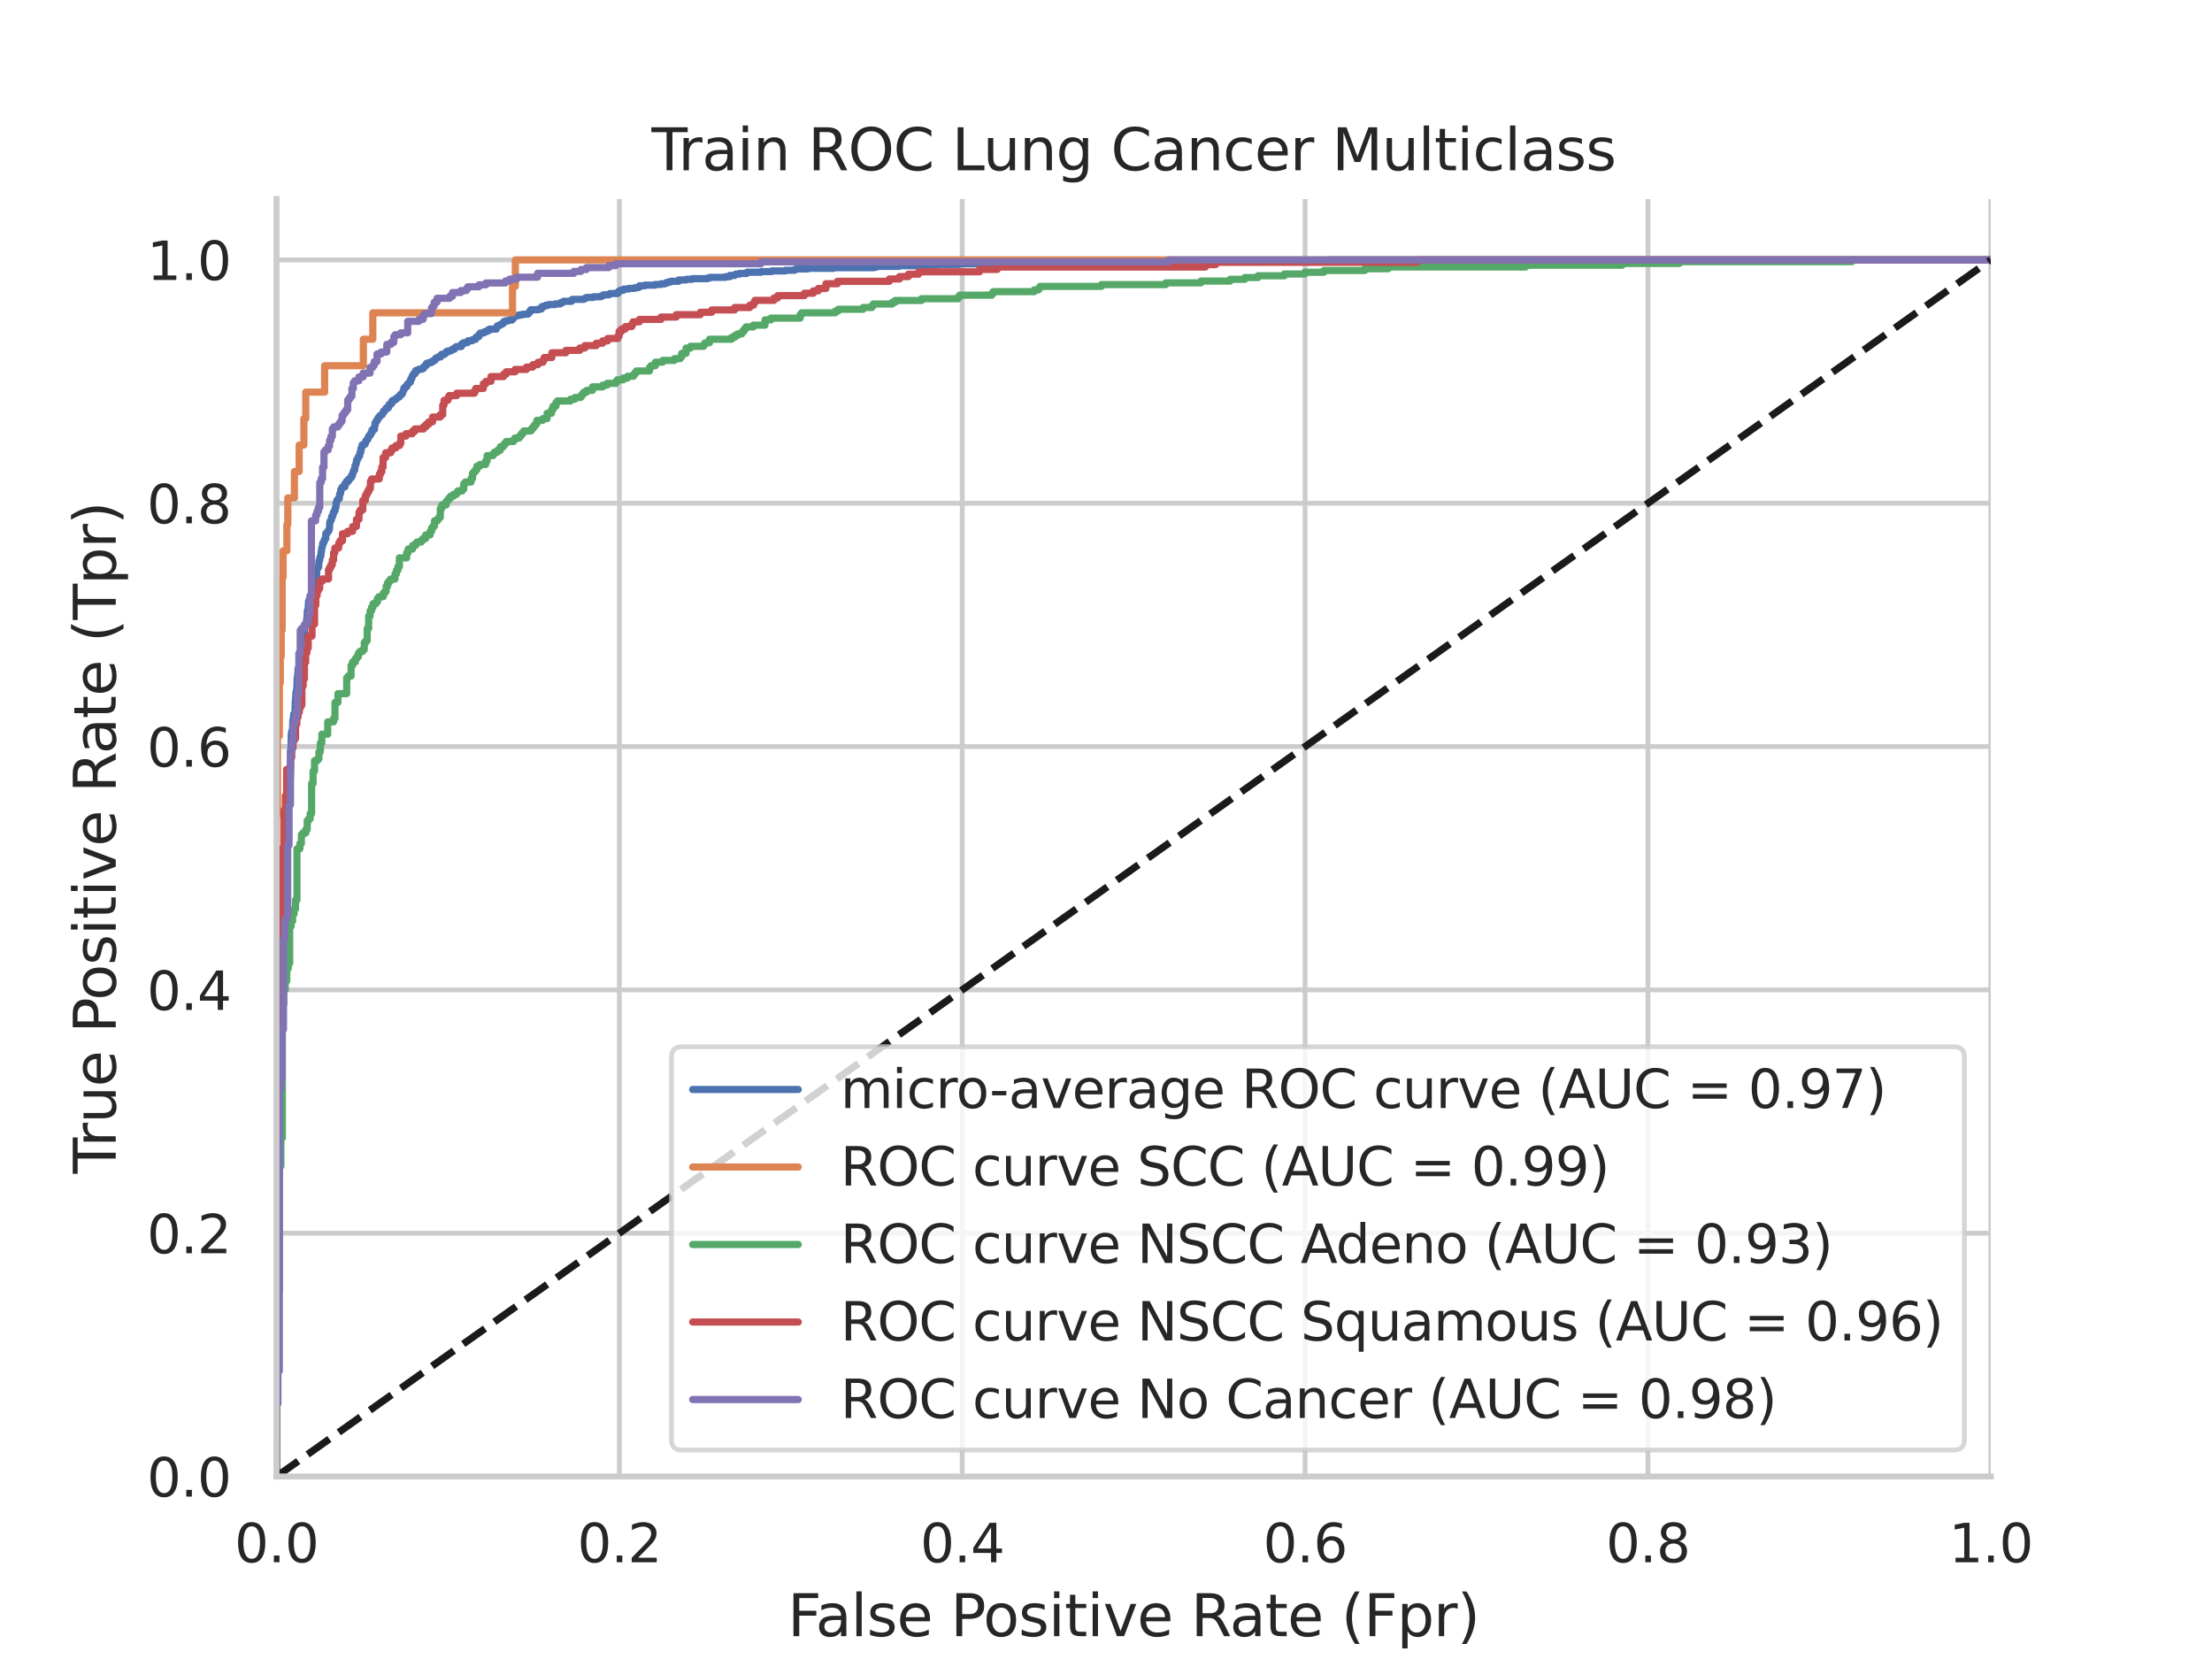 <?xml version="1.0" encoding="utf-8" standalone="no"?>
<!DOCTYPE svg PUBLIC "-//W3C//DTD SVG 1.1//EN"
  "http://www.w3.org/Graphics/SVG/1.1/DTD/svg11.dtd">
<svg xmlns:xlink="http://www.w3.org/1999/xlink" width="460.8pt" height="345.6pt" viewBox="0 0 460.8 345.6" xmlns="http://www.w3.org/2000/svg" version="1.1">
 <defs>
  <style type="text/css">*{stroke-linejoin: round; stroke-linecap: butt}</style>
 </defs>
 <g id="figure_1">
  <g id="patch_1">
   <path d="M 0 345.6 
L 460.8 345.6 
L 460.8 0 
L 0 0 
z
" style="fill: #ffffff"/>
  </g>
  <g id="axes_1">
   <g id="patch_2">
    <path d="M 57.6 307.584 
L 414.72 307.584 
L 414.72 41.472 
L 57.6 41.472 
z
" style="fill: #ffffff"/>
   </g>
   <g id="matplotlib.axis_1">
    <g id="xtick_1">
     <g id="line2d_1">
      <path d="M 57.6 307.584 
L 57.6 41.472 
" clip-path="url(#p111ecf4445)" style="fill: none; stroke: #cccccc; stroke-linecap: round"/>
     </g>
     <g id="text_1">
      <!-- 0.0 -->
      <g style="fill: #262626" transform="translate(48.853 325.442) scale(0.11 -0.11)">
       <defs>
        <path id="DejaVuSans-30" d="M 2034 4250 
Q 1547 4250 1301 3770 
Q 1056 3291 1056 2328 
Q 1056 1369 1301 889 
Q 1547 409 2034 409 
Q 2525 409 2770 889 
Q 3016 1369 3016 2328 
Q 3016 3291 2770 3770 
Q 2525 4250 2034 4250 
z
M 2034 4750 
Q 2819 4750 3233 4129 
Q 3647 3509 3647 2328 
Q 3647 1150 3233 529 
Q 2819 -91 2034 -91 
Q 1250 -91 836 529 
Q 422 1150 422 2328 
Q 422 3509 836 4129 
Q 1250 4750 2034 4750 
z
" transform="scale(0.016)"/>
        <path id="DejaVuSans-2e" d="M 684 794 
L 1344 794 
L 1344 0 
L 684 0 
L 684 794 
z
" transform="scale(0.016)"/>
       </defs>
       <use xlink:href="#DejaVuSans-30"/>
       <use xlink:href="#DejaVuSans-2e" x="63.623"/>
       <use xlink:href="#DejaVuSans-30" x="95.41"/>
      </g>
     </g>
    </g>
    <g id="xtick_2">
     <g id="line2d_2">
      <path d="M 129.024 307.584 
L 129.024 41.472 
" clip-path="url(#p111ecf4445)" style="fill: none; stroke: #cccccc; stroke-linecap: round"/>
     </g>
     <g id="text_2">
      <!-- 0.2 -->
      <g style="fill: #262626" transform="translate(120.277 325.442) scale(0.11 -0.11)">
       <defs>
        <path id="DejaVuSans-32" d="M 1228 531 
L 3431 531 
L 3431 0 
L 469 0 
L 469 531 
Q 828 903 1448 1529 
Q 2069 2156 2228 2338 
Q 2531 2678 2651 2914 
Q 2772 3150 2772 3378 
Q 2772 3750 2511 3984 
Q 2250 4219 1831 4219 
Q 1534 4219 1204 4116 
Q 875 4013 500 3803 
L 500 4441 
Q 881 4594 1212 4672 
Q 1544 4750 1819 4750 
Q 2544 4750 2975 4387 
Q 3406 4025 3406 3419 
Q 3406 3131 3298 2873 
Q 3191 2616 2906 2266 
Q 2828 2175 2409 1742 
Q 1991 1309 1228 531 
z
" transform="scale(0.016)"/>
       </defs>
       <use xlink:href="#DejaVuSans-30"/>
       <use xlink:href="#DejaVuSans-2e" x="63.623"/>
       <use xlink:href="#DejaVuSans-32" x="95.41"/>
      </g>
     </g>
    </g>
    <g id="xtick_3">
     <g id="line2d_3">
      <path d="M 200.448 307.584 
L 200.448 41.472 
" clip-path="url(#p111ecf4445)" style="fill: none; stroke: #cccccc; stroke-linecap: round"/>
     </g>
     <g id="text_3">
      <!-- 0.4 -->
      <g style="fill: #262626" transform="translate(191.701 325.442) scale(0.11 -0.11)">
       <defs>
        <path id="DejaVuSans-34" d="M 2419 4116 
L 825 1625 
L 2419 1625 
L 2419 4116 
z
M 2253 4666 
L 3047 4666 
L 3047 1625 
L 3713 1625 
L 3713 1100 
L 3047 1100 
L 3047 0 
L 2419 0 
L 2419 1100 
L 313 1100 
L 313 1709 
L 2253 4666 
z
" transform="scale(0.016)"/>
       </defs>
       <use xlink:href="#DejaVuSans-30"/>
       <use xlink:href="#DejaVuSans-2e" x="63.623"/>
       <use xlink:href="#DejaVuSans-34" x="95.41"/>
      </g>
     </g>
    </g>
    <g id="xtick_4">
     <g id="line2d_4">
      <path d="M 271.872 307.584 
L 271.872 41.472 
" clip-path="url(#p111ecf4445)" style="fill: none; stroke: #cccccc; stroke-linecap: round"/>
     </g>
     <g id="text_4">
      <!-- 0.6 -->
      <g style="fill: #262626" transform="translate(263.125 325.442) scale(0.11 -0.11)">
       <defs>
        <path id="DejaVuSans-36" d="M 2113 2584 
Q 1688 2584 1439 2293 
Q 1191 2003 1191 1497 
Q 1191 994 1439 701 
Q 1688 409 2113 409 
Q 2538 409 2786 701 
Q 3034 994 3034 1497 
Q 3034 2003 2786 2293 
Q 2538 2584 2113 2584 
z
M 3366 4563 
L 3366 3988 
Q 3128 4100 2886 4159 
Q 2644 4219 2406 4219 
Q 1781 4219 1451 3797 
Q 1122 3375 1075 2522 
Q 1259 2794 1537 2939 
Q 1816 3084 2150 3084 
Q 2853 3084 3261 2657 
Q 3669 2231 3669 1497 
Q 3669 778 3244 343 
Q 2819 -91 2113 -91 
Q 1303 -91 875 529 
Q 447 1150 447 2328 
Q 447 3434 972 4092 
Q 1497 4750 2381 4750 
Q 2619 4750 2861 4703 
Q 3103 4656 3366 4563 
z
" transform="scale(0.016)"/>
       </defs>
       <use xlink:href="#DejaVuSans-30"/>
       <use xlink:href="#DejaVuSans-2e" x="63.623"/>
       <use xlink:href="#DejaVuSans-36" x="95.41"/>
      </g>
     </g>
    </g>
    <g id="xtick_5">
     <g id="line2d_5">
      <path d="M 343.296 307.584 
L 343.296 41.472 
" clip-path="url(#p111ecf4445)" style="fill: none; stroke: #cccccc; stroke-linecap: round"/>
     </g>
     <g id="text_5">
      <!-- 0.8 -->
      <g style="fill: #262626" transform="translate(334.549 325.442) scale(0.11 -0.11)">
       <defs>
        <path id="DejaVuSans-38" d="M 2034 2216 
Q 1584 2216 1326 1975 
Q 1069 1734 1069 1313 
Q 1069 891 1326 650 
Q 1584 409 2034 409 
Q 2484 409 2743 651 
Q 3003 894 3003 1313 
Q 3003 1734 2745 1975 
Q 2488 2216 2034 2216 
z
M 1403 2484 
Q 997 2584 770 2862 
Q 544 3141 544 3541 
Q 544 4100 942 4425 
Q 1341 4750 2034 4750 
Q 2731 4750 3128 4425 
Q 3525 4100 3525 3541 
Q 3525 3141 3298 2862 
Q 3072 2584 2669 2484 
Q 3125 2378 3379 2068 
Q 3634 1759 3634 1313 
Q 3634 634 3220 271 
Q 2806 -91 2034 -91 
Q 1263 -91 848 271 
Q 434 634 434 1313 
Q 434 1759 690 2068 
Q 947 2378 1403 2484 
z
M 1172 3481 
Q 1172 3119 1398 2916 
Q 1625 2713 2034 2713 
Q 2441 2713 2670 2916 
Q 2900 3119 2900 3481 
Q 2900 3844 2670 4047 
Q 2441 4250 2034 4250 
Q 1625 4250 1398 4047 
Q 1172 3844 1172 3481 
z
" transform="scale(0.016)"/>
       </defs>
       <use xlink:href="#DejaVuSans-30"/>
       <use xlink:href="#DejaVuSans-2e" x="63.623"/>
       <use xlink:href="#DejaVuSans-38" x="95.41"/>
      </g>
     </g>
    </g>
    <g id="xtick_6">
     <g id="line2d_6">
      <path d="M 414.72 307.584 
L 414.72 41.472 
" clip-path="url(#p111ecf4445)" style="fill: none; stroke: #cccccc; stroke-linecap: round"/>
     </g>
     <g id="text_6">
      <!-- 1.0 -->
      <g style="fill: #262626" transform="translate(405.973 325.442) scale(0.11 -0.11)">
       <defs>
        <path id="DejaVuSans-31" d="M 794 531 
L 1825 531 
L 1825 4091 
L 703 3866 
L 703 4441 
L 1819 4666 
L 2450 4666 
L 2450 531 
L 3481 531 
L 3481 0 
L 794 0 
L 794 531 
z
" transform="scale(0.016)"/>
       </defs>
       <use xlink:href="#DejaVuSans-31"/>
       <use xlink:href="#DejaVuSans-2e" x="63.623"/>
       <use xlink:href="#DejaVuSans-30" x="95.41"/>
      </g>
     </g>
    </g>
    <g id="text_7">
     <!-- False Positive Rate (Fpr) -->
     <g style="fill: #262626" transform="translate(164.085 340.848) scale(0.12 -0.12)">
      <defs>
       <path id="DejaVuSans-46" d="M 628 4666 
L 3309 4666 
L 3309 4134 
L 1259 4134 
L 1259 2759 
L 3109 2759 
L 3109 2228 
L 1259 2228 
L 1259 0 
L 628 0 
L 628 4666 
z
" transform="scale(0.016)"/>
       <path id="DejaVuSans-61" d="M 2194 1759 
Q 1497 1759 1228 1600 
Q 959 1441 959 1056 
Q 959 750 1161 570 
Q 1363 391 1709 391 
Q 2188 391 2477 730 
Q 2766 1069 2766 1631 
L 2766 1759 
L 2194 1759 
z
M 3341 1997 
L 3341 0 
L 2766 0 
L 2766 531 
Q 2569 213 2275 61 
Q 1981 -91 1556 -91 
Q 1019 -91 701 211 
Q 384 513 384 1019 
Q 384 1609 779 1909 
Q 1175 2209 1959 2209 
L 2766 2209 
L 2766 2266 
Q 2766 2663 2505 2880 
Q 2244 3097 1772 3097 
Q 1472 3097 1187 3025 
Q 903 2953 641 2809 
L 641 3341 
Q 956 3463 1253 3523 
Q 1550 3584 1831 3584 
Q 2591 3584 2966 3190 
Q 3341 2797 3341 1997 
z
" transform="scale(0.016)"/>
       <path id="DejaVuSans-6c" d="M 603 4863 
L 1178 4863 
L 1178 0 
L 603 0 
L 603 4863 
z
" transform="scale(0.016)"/>
       <path id="DejaVuSans-73" d="M 2834 3397 
L 2834 2853 
Q 2591 2978 2328 3040 
Q 2066 3103 1784 3103 
Q 1356 3103 1142 2972 
Q 928 2841 928 2578 
Q 928 2378 1081 2264 
Q 1234 2150 1697 2047 
L 1894 2003 
Q 2506 1872 2764 1633 
Q 3022 1394 3022 966 
Q 3022 478 2636 193 
Q 2250 -91 1575 -91 
Q 1294 -91 989 -36 
Q 684 19 347 128 
L 347 722 
Q 666 556 975 473 
Q 1284 391 1588 391 
Q 1994 391 2212 530 
Q 2431 669 2431 922 
Q 2431 1156 2273 1281 
Q 2116 1406 1581 1522 
L 1381 1569 
Q 847 1681 609 1914 
Q 372 2147 372 2553 
Q 372 3047 722 3315 
Q 1072 3584 1716 3584 
Q 2034 3584 2315 3537 
Q 2597 3491 2834 3397 
z
" transform="scale(0.016)"/>
       <path id="DejaVuSans-65" d="M 3597 1894 
L 3597 1613 
L 953 1613 
Q 991 1019 1311 708 
Q 1631 397 2203 397 
Q 2534 397 2845 478 
Q 3156 559 3463 722 
L 3463 178 
Q 3153 47 2828 -22 
Q 2503 -91 2169 -91 
Q 1331 -91 842 396 
Q 353 884 353 1716 
Q 353 2575 817 3079 
Q 1281 3584 2069 3584 
Q 2775 3584 3186 3129 
Q 3597 2675 3597 1894 
z
M 3022 2063 
Q 3016 2534 2758 2815 
Q 2500 3097 2075 3097 
Q 1594 3097 1305 2825 
Q 1016 2553 972 2059 
L 3022 2063 
z
" transform="scale(0.016)"/>
       <path id="DejaVuSans-20" transform="scale(0.016)"/>
       <path id="DejaVuSans-50" d="M 1259 4147 
L 1259 2394 
L 2053 2394 
Q 2494 2394 2734 2622 
Q 2975 2850 2975 3272 
Q 2975 3691 2734 3919 
Q 2494 4147 2053 4147 
L 1259 4147 
z
M 628 4666 
L 2053 4666 
Q 2838 4666 3239 4311 
Q 3641 3956 3641 3272 
Q 3641 2581 3239 2228 
Q 2838 1875 2053 1875 
L 1259 1875 
L 1259 0 
L 628 0 
L 628 4666 
z
" transform="scale(0.016)"/>
       <path id="DejaVuSans-6f" d="M 1959 3097 
Q 1497 3097 1228 2736 
Q 959 2375 959 1747 
Q 959 1119 1226 758 
Q 1494 397 1959 397 
Q 2419 397 2687 759 
Q 2956 1122 2956 1747 
Q 2956 2369 2687 2733 
Q 2419 3097 1959 3097 
z
M 1959 3584 
Q 2709 3584 3137 3096 
Q 3566 2609 3566 1747 
Q 3566 888 3137 398 
Q 2709 -91 1959 -91 
Q 1206 -91 779 398 
Q 353 888 353 1747 
Q 353 2609 779 3096 
Q 1206 3584 1959 3584 
z
" transform="scale(0.016)"/>
       <path id="DejaVuSans-69" d="M 603 3500 
L 1178 3500 
L 1178 0 
L 603 0 
L 603 3500 
z
M 603 4863 
L 1178 4863 
L 1178 4134 
L 603 4134 
L 603 4863 
z
" transform="scale(0.016)"/>
       <path id="DejaVuSans-74" d="M 1172 4494 
L 1172 3500 
L 2356 3500 
L 2356 3053 
L 1172 3053 
L 1172 1153 
Q 1172 725 1289 603 
Q 1406 481 1766 481 
L 2356 481 
L 2356 0 
L 1766 0 
Q 1100 0 847 248 
Q 594 497 594 1153 
L 594 3053 
L 172 3053 
L 172 3500 
L 594 3500 
L 594 4494 
L 1172 4494 
z
" transform="scale(0.016)"/>
       <path id="DejaVuSans-76" d="M 191 3500 
L 800 3500 
L 1894 563 
L 2988 3500 
L 3597 3500 
L 2284 0 
L 1503 0 
L 191 3500 
z
" transform="scale(0.016)"/>
       <path id="DejaVuSans-52" d="M 2841 2188 
Q 3044 2119 3236 1894 
Q 3428 1669 3622 1275 
L 4263 0 
L 3584 0 
L 2988 1197 
Q 2756 1666 2539 1819 
Q 2322 1972 1947 1972 
L 1259 1972 
L 1259 0 
L 628 0 
L 628 4666 
L 2053 4666 
Q 2853 4666 3247 4331 
Q 3641 3997 3641 3322 
Q 3641 2881 3436 2590 
Q 3231 2300 2841 2188 
z
M 1259 4147 
L 1259 2491 
L 2053 2491 
Q 2509 2491 2742 2702 
Q 2975 2913 2975 3322 
Q 2975 3731 2742 3939 
Q 2509 4147 2053 4147 
L 1259 4147 
z
" transform="scale(0.016)"/>
       <path id="DejaVuSans-28" d="M 1984 4856 
Q 1566 4138 1362 3434 
Q 1159 2731 1159 2009 
Q 1159 1288 1364 580 
Q 1569 -128 1984 -844 
L 1484 -844 
Q 1016 -109 783 600 
Q 550 1309 550 2009 
Q 550 2706 781 3412 
Q 1013 4119 1484 4856 
L 1984 4856 
z
" transform="scale(0.016)"/>
       <path id="DejaVuSans-70" d="M 1159 525 
L 1159 -1331 
L 581 -1331 
L 581 3500 
L 1159 3500 
L 1159 2969 
Q 1341 3281 1617 3432 
Q 1894 3584 2278 3584 
Q 2916 3584 3314 3078 
Q 3713 2572 3713 1747 
Q 3713 922 3314 415 
Q 2916 -91 2278 -91 
Q 1894 -91 1617 61 
Q 1341 213 1159 525 
z
M 3116 1747 
Q 3116 2381 2855 2742 
Q 2594 3103 2138 3103 
Q 1681 3103 1420 2742 
Q 1159 2381 1159 1747 
Q 1159 1113 1420 752 
Q 1681 391 2138 391 
Q 2594 391 2855 752 
Q 3116 1113 3116 1747 
z
" transform="scale(0.016)"/>
       <path id="DejaVuSans-72" d="M 2631 2963 
Q 2534 3019 2420 3045 
Q 2306 3072 2169 3072 
Q 1681 3072 1420 2755 
Q 1159 2438 1159 1844 
L 1159 0 
L 581 0 
L 581 3500 
L 1159 3500 
L 1159 2956 
Q 1341 3275 1631 3429 
Q 1922 3584 2338 3584 
Q 2397 3584 2469 3576 
Q 2541 3569 2628 3553 
L 2631 2963 
z
" transform="scale(0.016)"/>
       <path id="DejaVuSans-29" d="M 513 4856 
L 1013 4856 
Q 1481 4119 1714 3412 
Q 1947 2706 1947 2009 
Q 1947 1309 1714 600 
Q 1481 -109 1013 -844 
L 513 -844 
Q 928 -128 1133 580 
Q 1338 1288 1338 2009 
Q 1338 2731 1133 3434 
Q 928 4138 513 4856 
z
" transform="scale(0.016)"/>
      </defs>
      <use xlink:href="#DejaVuSans-46"/>
      <use xlink:href="#DejaVuSans-61" x="48.395"/>
      <use xlink:href="#DejaVuSans-6c" x="109.674"/>
      <use xlink:href="#DejaVuSans-73" x="137.457"/>
      <use xlink:href="#DejaVuSans-65" x="189.557"/>
      <use xlink:href="#DejaVuSans-20" x="251.08"/>
      <use xlink:href="#DejaVuSans-50" x="282.867"/>
      <use xlink:href="#DejaVuSans-6f" x="339.545"/>
      <use xlink:href="#DejaVuSans-73" x="400.727"/>
      <use xlink:href="#DejaVuSans-69" x="452.826"/>
      <use xlink:href="#DejaVuSans-74" x="480.609"/>
      <use xlink:href="#DejaVuSans-69" x="519.818"/>
      <use xlink:href="#DejaVuSans-76" x="547.602"/>
      <use xlink:href="#DejaVuSans-65" x="606.781"/>
      <use xlink:href="#DejaVuSans-20" x="668.305"/>
      <use xlink:href="#DejaVuSans-52" x="700.092"/>
      <use xlink:href="#DejaVuSans-61" x="767.324"/>
      <use xlink:href="#DejaVuSans-74" x="828.604"/>
      <use xlink:href="#DejaVuSans-65" x="867.812"/>
      <use xlink:href="#DejaVuSans-20" x="929.336"/>
      <use xlink:href="#DejaVuSans-28" x="961.123"/>
      <use xlink:href="#DejaVuSans-46" x="1000.137"/>
      <use xlink:href="#DejaVuSans-70" x="1057.656"/>
      <use xlink:href="#DejaVuSans-72" x="1121.133"/>
      <use xlink:href="#DejaVuSans-29" x="1162.246"/>
     </g>
    </g>
   </g>
   <g id="matplotlib.axis_2">
    <g id="ytick_1">
     <g id="line2d_7">
      <path d="M 57.6 307.584 
L 414.72 307.584 
" clip-path="url(#p111ecf4445)" style="fill: none; stroke: #cccccc; stroke-linecap: round"/>
     </g>
     <g id="text_8">
      <!-- 0.0 -->
      <g style="fill: #262626" transform="translate(30.607 311.763) scale(0.11 -0.11)">
       <use xlink:href="#DejaVuSans-30"/>
       <use xlink:href="#DejaVuSans-2e" x="63.623"/>
       <use xlink:href="#DejaVuSans-30" x="95.41"/>
      </g>
     </g>
    </g>
    <g id="ytick_2">
     <g id="line2d_8">
      <path d="M 57.6 256.896 
L 414.72 256.896 
" clip-path="url(#p111ecf4445)" style="fill: none; stroke: #cccccc; stroke-linecap: round"/>
     </g>
     <g id="text_9">
      <!-- 0.2 -->
      <g style="fill: #262626" transform="translate(30.607 261.075) scale(0.11 -0.11)">
       <use xlink:href="#DejaVuSans-30"/>
       <use xlink:href="#DejaVuSans-2e" x="63.623"/>
       <use xlink:href="#DejaVuSans-32" x="95.41"/>
      </g>
     </g>
    </g>
    <g id="ytick_3">
     <g id="line2d_9">
      <path d="M 57.6 206.208 
L 414.72 206.208 
" clip-path="url(#p111ecf4445)" style="fill: none; stroke: #cccccc; stroke-linecap: round"/>
     </g>
     <g id="text_10">
      <!-- 0.4 -->
      <g style="fill: #262626" transform="translate(30.607 210.387) scale(0.11 -0.11)">
       <use xlink:href="#DejaVuSans-30"/>
       <use xlink:href="#DejaVuSans-2e" x="63.623"/>
       <use xlink:href="#DejaVuSans-34" x="95.41"/>
      </g>
     </g>
    </g>
    <g id="ytick_4">
     <g id="line2d_10">
      <path d="M 57.6 155.52 
L 414.72 155.52 
" clip-path="url(#p111ecf4445)" style="fill: none; stroke: #cccccc; stroke-linecap: round"/>
     </g>
     <g id="text_11">
      <!-- 0.6 -->
      <g style="fill: #262626" transform="translate(30.607 159.699) scale(0.11 -0.11)">
       <use xlink:href="#DejaVuSans-30"/>
       <use xlink:href="#DejaVuSans-2e" x="63.623"/>
       <use xlink:href="#DejaVuSans-36" x="95.41"/>
      </g>
     </g>
    </g>
    <g id="ytick_5">
     <g id="line2d_11">
      <path d="M 57.6 104.832 
L 414.72 104.832 
" clip-path="url(#p111ecf4445)" style="fill: none; stroke: #cccccc; stroke-linecap: round"/>
     </g>
     <g id="text_12">
      <!-- 0.8 -->
      <g style="fill: #262626" transform="translate(30.607 109.011) scale(0.11 -0.11)">
       <use xlink:href="#DejaVuSans-30"/>
       <use xlink:href="#DejaVuSans-2e" x="63.623"/>
       <use xlink:href="#DejaVuSans-38" x="95.41"/>
      </g>
     </g>
    </g>
    <g id="ytick_6">
     <g id="line2d_12">
      <path d="M 57.6 54.144 
L 414.72 54.144 
" clip-path="url(#p111ecf4445)" style="fill: none; stroke: #cccccc; stroke-linecap: round"/>
     </g>
     <g id="text_13">
      <!-- 1.0 -->
      <g style="fill: #262626" transform="translate(30.607 58.323) scale(0.11 -0.11)">
       <use xlink:href="#DejaVuSans-31"/>
       <use xlink:href="#DejaVuSans-2e" x="63.623"/>
       <use xlink:href="#DejaVuSans-30" x="95.41"/>
      </g>
     </g>
    </g>
    <g id="text_14">
     <!-- True Positive Rate (Tpr) -->
     <g style="fill: #262626" transform="translate(24.111 244.493) rotate(-90) scale(0.12 -0.12)">
      <defs>
       <path id="DejaVuSans-54" d="M -19 4666 
L 3928 4666 
L 3928 4134 
L 2272 4134 
L 2272 0 
L 1638 0 
L 1638 4134 
L -19 4134 
L -19 4666 
z
" transform="scale(0.016)"/>
       <path id="DejaVuSans-75" d="M 544 1381 
L 544 3500 
L 1119 3500 
L 1119 1403 
Q 1119 906 1312 657 
Q 1506 409 1894 409 
Q 2359 409 2629 706 
Q 2900 1003 2900 1516 
L 2900 3500 
L 3475 3500 
L 3475 0 
L 2900 0 
L 2900 538 
Q 2691 219 2414 64 
Q 2138 -91 1772 -91 
Q 1169 -91 856 284 
Q 544 659 544 1381 
z
M 1991 3584 
L 1991 3584 
z
" transform="scale(0.016)"/>
      </defs>
      <use xlink:href="#DejaVuSans-54"/>
      <use xlink:href="#DejaVuSans-72" x="46.334"/>
      <use xlink:href="#DejaVuSans-75" x="87.447"/>
      <use xlink:href="#DejaVuSans-65" x="150.826"/>
      <use xlink:href="#DejaVuSans-20" x="212.35"/>
      <use xlink:href="#DejaVuSans-50" x="244.137"/>
      <use xlink:href="#DejaVuSans-6f" x="300.814"/>
      <use xlink:href="#DejaVuSans-73" x="361.996"/>
      <use xlink:href="#DejaVuSans-69" x="414.096"/>
      <use xlink:href="#DejaVuSans-74" x="441.879"/>
      <use xlink:href="#DejaVuSans-69" x="481.088"/>
      <use xlink:href="#DejaVuSans-76" x="508.871"/>
      <use xlink:href="#DejaVuSans-65" x="568.051"/>
      <use xlink:href="#DejaVuSans-20" x="629.574"/>
      <use xlink:href="#DejaVuSans-52" x="661.361"/>
      <use xlink:href="#DejaVuSans-61" x="728.594"/>
      <use xlink:href="#DejaVuSans-74" x="789.873"/>
      <use xlink:href="#DejaVuSans-65" x="829.082"/>
      <use xlink:href="#DejaVuSans-20" x="890.605"/>
      <use xlink:href="#DejaVuSans-28" x="922.393"/>
      <use xlink:href="#DejaVuSans-54" x="961.406"/>
      <use xlink:href="#DejaVuSans-70" x="1022.49"/>
      <use xlink:href="#DejaVuSans-72" x="1085.967"/>
      <use xlink:href="#DejaVuSans-29" x="1127.08"/>
     </g>
    </g>
   </g>
   <g id="line2d_13">
    <path d="M 57.6 307.584 
L 57.664 281.984 
L 57.728 281.984 
L 57.792 276.999 
L 57.857 276.999 
L 57.921 244.258 
L 57.985 244.258 
L 58.049 234.422 
L 58.113 234.422 
L 58.177 225.395 
L 58.241 225.395 
L 58.306 209.765 
L 58.37 209.765 
L 58.434 205.858 
L 58.498 205.858 
L 58.562 195.079 
L 58.626 195.079 
L 58.691 191.171 
L 58.755 191.171 
L 58.819 188.477 
L 58.883 188.477 
L 58.947 187.399 
L 59.011 187.399 
L 59.011 186.456 
L 59.14 186.456 
L 59.204 183.491 
L 59.268 183.491 
L 59.268 182.952 
L 59.396 182.952 
L 59.46 178.102 
L 59.524 178.102 
L 59.589 173.117 
L 59.653 173.117 
L 59.717 170.961 
L 59.781 170.961 
L 59.845 168.266 
L 59.909 168.266 
L 59.974 167.727 
L 60.038 167.727 
L 60.102 167.188 
L 60.166 167.188 
L 60.23 166.245 
L 60.358 166.245 
L 60.423 161.933 
L 60.487 161.933 
L 60.551 156.275 
L 60.615 156.275 
L 60.679 152.771 
L 60.743 152.771 
L 60.807 152.232 
L 60.936 152.232 
L 61 150.077 
L 61.064 150.077 
L 61.128 149.268 
L 61.192 149.268 
L 61.192 148.729 
L 61.449 148.729 
L 61.513 146.035 
L 61.577 146.035 
L 61.641 144.283 
L 61.706 144.283 
L 61.77 143.744 
L 61.834 143.744 
L 61.898 141.319 
L 61.962 141.319 
L 62.026 140.241 
L 62.09 140.241 
L 62.09 139.298 
L 62.219 139.298 
L 62.283 138.893 
L 62.347 138.893 
L 62.347 137.95 
L 62.475 137.95 
L 62.54 136.738 
L 62.604 136.738 
L 62.668 134.717 
L 62.732 134.717 
L 62.796 133.1 
L 62.924 133.1 
L 62.989 132.561 
L 63.245 132.561 
L 63.245 132.291 
L 63.373 132.291 
L 63.438 130.809 
L 63.502 130.809 
L 63.566 130.27 
L 63.694 130.27 
L 63.694 130.136 
L 63.822 130.136 
L 63.887 128.923 
L 63.951 128.923 
L 64.015 127.306 
L 64.079 127.306 
L 64.143 126.902 
L 64.207 126.902 
L 64.272 125.285 
L 64.336 125.285 
L 64.4 124.881 
L 64.464 124.881 
L 64.464 124.746 
L 64.592 124.746 
L 64.656 124.207 
L 64.721 124.207 
L 64.721 124.072 
L 64.913 124.072 
L 64.913 123.938 
L 65.105 123.938 
L 65.105 123.533 
L 65.234 123.533 
L 65.298 122.456 
L 65.362 122.456 
L 65.426 121.243 
L 65.555 121.243 
L 65.619 120.569 
L 65.683 120.569 
L 65.747 120.03 
L 65.939 120.03 
L 66.004 118.548 
L 66.132 118.548 
L 66.196 118.144 
L 66.388 118.144 
L 66.453 116.797 
L 66.581 116.797 
L 66.645 116.123 
L 66.709 116.123 
L 66.773 115.853 
L 66.838 115.853 
L 66.902 114.91 
L 66.966 114.91 
L 67.03 114.102 
L 67.094 114.102 
L 67.158 113.698 
L 67.222 113.698 
L 67.222 113.159 
L 67.351 113.159 
L 67.351 113.024 
L 67.479 113.024 
L 67.543 112.485 
L 67.671 112.485 
L 67.671 112.216 
L 67.864 112.216 
L 67.864 111.138 
L 68.121 111.138 
L 68.185 110.868 
L 68.249 110.868 
L 68.313 110.599 
L 68.505 110.599 
L 68.57 110.195 
L 68.634 110.195 
L 68.698 108.847 
L 68.762 108.847 
L 68.762 108.578 
L 68.89 108.578 
L 68.954 108.308 
L 69.019 108.308 
L 69.083 107.635 
L 69.275 107.635 
L 69.339 107.23 
L 69.403 107.23 
L 69.403 106.826 
L 69.532 106.826 
L 69.532 106.557 
L 69.66 106.557 
L 69.66 106.422 
L 69.788 106.422 
L 69.853 105.748 
L 69.981 105.748 
L 70.045 104.67 
L 70.109 104.67 
L 70.173 104.266 
L 70.237 104.266 
L 70.237 104.131 
L 70.366 104.131 
L 70.366 103.997 
L 70.494 103.997 
L 70.494 103.862 
L 70.686 103.862 
L 70.751 102.919 
L 70.815 102.919 
L 70.815 102.784 
L 70.943 102.784 
L 71.007 101.976 
L 71.136 101.976 
L 71.2 101.571 
L 71.328 101.571 
L 71.328 101.437 
L 71.841 101.437 
L 71.841 100.763 
L 72.034 100.763 
L 72.034 100.628 
L 72.226 100.628 
L 72.226 100.224 
L 72.611 100.224 
L 72.611 99.82 
L 72.868 99.82 
L 72.868 99.685 
L 72.996 99.685 
L 73.06 99.416 
L 73.252 99.416 
L 73.252 99.011 
L 73.445 99.011 
L 73.509 98.472 
L 73.573 98.472 
L 73.637 98.068 
L 73.702 98.068 
L 73.702 97.933 
L 73.894 97.933 
L 73.958 96.99 
L 74.086 96.99 
L 74.151 96.586 
L 74.215 96.586 
L 74.279 95.778 
L 74.471 95.778 
L 74.535 95.508 
L 74.6 95.508 
L 74.664 95.104 
L 74.792 95.104 
L 74.792 94.969 
L 74.92 94.969 
L 74.985 94.296 
L 75.049 94.296 
L 75.049 94.161 
L 75.177 94.161 
L 75.177 93.487 
L 75.305 93.487 
L 75.369 92.948 
L 75.434 92.948 
L 75.434 92.679 
L 75.818 92.679 
L 75.818 92.544 
L 76.075 92.544 
L 76.139 92.005 
L 76.203 92.005 
L 76.203 91.87 
L 76.332 91.87 
L 76.396 91.601 
L 76.588 91.601 
L 76.652 91.197 
L 76.717 91.197 
L 76.717 91.062 
L 76.845 91.062 
L 76.845 90.792 
L 76.973 90.792 
L 76.973 90.658 
L 77.166 90.658 
L 77.23 90.253 
L 77.294 90.253 
L 77.294 90.119 
L 77.486 90.119 
L 77.486 89.58 
L 77.615 89.58 
L 77.615 89.445 
L 78 89.445 
L 78.064 88.637 
L 78.128 88.637 
L 78.128 88.098 
L 78.256 88.098 
L 78.32 87.828 
L 78.449 87.828 
L 78.449 87.559 
L 78.641 87.559 
L 78.705 87.155 
L 78.769 87.155 
L 78.769 87.02 
L 78.962 87.02 
L 78.962 86.885 
L 79.09 86.885 
L 79.09 86.616 
L 79.283 86.616 
L 79.283 86.481 
L 79.475 86.481 
L 79.475 86.346 
L 79.667 86.346 
L 79.732 86.077 
L 79.796 86.077 
L 79.86 85.672 
L 80.116 85.672 
L 80.181 85.403 
L 80.309 85.403 
L 80.373 85.133 
L 80.437 85.133 
L 80.437 84.999 
L 80.886 84.999 
L 80.886 84.729 
L 81.015 84.729 
L 81.015 84.325 
L 81.143 84.325 
L 81.143 84.19 
L 81.464 84.19 
L 81.464 84.056 
L 81.592 84.056 
L 81.656 83.517 
L 81.848 83.517 
L 81.848 83.382 
L 82.233 83.382 
L 82.233 83.247 
L 82.362 83.247 
L 82.362 83.112 
L 82.618 83.112 
L 82.682 82.843 
L 82.875 82.843 
L 82.875 82.708 
L 83.196 82.708 
L 83.26 82.439 
L 83.388 82.439 
L 83.388 82.169 
L 83.709 82.169 
L 83.709 82.035 
L 83.837 82.035 
L 83.901 81.63 
L 83.965 81.63 
L 84.03 81.226 
L 84.158 81.226 
L 84.158 80.822 
L 84.414 80.822 
L 84.414 80.552 
L 84.735 80.552 
L 84.799 80.148 
L 84.864 80.148 
L 84.864 80.013 
L 85.056 80.013 
L 85.12 79.744 
L 85.248 79.744 
L 85.248 79.609 
L 85.505 79.609 
L 85.569 78.936 
L 85.762 78.936 
L 85.826 78.531 
L 85.89 78.531 
L 85.89 78.262 
L 86.018 78.262 
L 86.082 77.992 
L 86.147 77.992 
L 86.147 77.858 
L 86.467 77.858 
L 86.531 77.319 
L 86.596 77.319 
L 86.596 77.184 
L 87.045 77.184 
L 87.045 77.049 
L 87.237 77.049 
L 87.237 76.915 
L 87.879 76.915 
L 87.879 76.78 
L 88.199 76.78 
L 88.263 76.376 
L 88.52 76.376 
L 88.52 76.241 
L 88.648 76.241 
L 88.648 76.106 
L 88.841 76.106 
L 88.841 75.702 
L 89.226 75.702 
L 89.226 75.567 
L 89.803 75.567 
L 89.803 75.432 
L 89.931 75.432 
L 89.931 75.298 
L 90.252 75.298 
L 90.252 75.163 
L 90.38 75.163 
L 90.38 75.028 
L 90.637 75.028 
L 90.701 74.759 
L 90.765 74.759 
L 90.765 74.624 
L 91.022 74.624 
L 91.022 74.489 
L 91.278 74.489 
L 91.278 74.355 
L 91.792 74.355 
L 91.856 73.95 
L 91.984 73.95 
L 91.984 73.816 
L 92.626 73.816 
L 92.69 73.546 
L 92.818 73.546 
L 92.818 73.411 
L 93.139 73.411 
L 93.139 73.142 
L 93.78 73.142 
L 93.78 73.007 
L 94.101 73.007 
L 94.101 72.872 
L 94.229 72.872 
L 94.229 72.738 
L 94.678 72.738 
L 94.678 72.468 
L 94.871 72.468 
L 94.871 72.333 
L 95.063 72.333 
L 95.063 72.199 
L 96.09 72.199 
L 96.154 71.66 
L 96.539 71.66 
L 96.539 71.39 
L 97.373 71.39 
L 97.437 71.121 
L 97.501 71.121 
L 97.501 70.986 
L 98.335 70.986 
L 98.335 70.851 
L 98.463 70.851 
L 98.463 70.717 
L 99.041 70.717 
L 99.105 70.447 
L 99.169 70.447 
L 99.233 70.178 
L 99.682 70.178 
L 99.682 70.043 
L 99.81 70.043 
L 99.81 69.639 
L 99.939 69.639 
L 99.939 69.504 
L 100.067 69.504 
L 100.067 69.369 
L 100.773 69.369 
L 100.773 69.235 
L 100.901 69.235 
L 100.901 69.1 
L 101.35 69.1 
L 101.35 68.965 
L 101.542 68.965 
L 101.542 68.83 
L 101.927 68.83 
L 101.927 68.561 
L 103.403 68.561 
L 103.403 68.157 
L 103.531 68.157 
L 103.595 67.887 
L 103.852 67.887 
L 103.852 67.752 
L 104.237 67.752 
L 104.237 67.618 
L 104.429 67.618 
L 104.429 67.483 
L 104.686 67.483 
L 104.686 67.348 
L 104.878 67.348 
L 104.878 67.079 
L 105.006 67.079 
L 105.006 66.944 
L 105.455 66.944 
L 105.455 66.809 
L 105.969 66.809 
L 105.969 66.675 
L 106.674 66.675 
L 106.738 66.405 
L 106.931 66.405 
L 106.931 66.136 
L 107.059 66.136 
L 107.059 66.001 
L 107.252 66.001 
L 107.252 65.866 
L 107.572 65.866 
L 107.572 65.731 
L 108.15 65.731 
L 108.15 65.597 
L 108.855 65.597 
L 108.855 65.462 
L 109.946 65.462 
L 109.946 65.327 
L 110.138 65.327 
L 110.203 65.058 
L 110.395 65.058 
L 110.459 64.653 
L 110.587 64.653 
L 110.587 64.519 
L 112.191 64.519 
L 112.191 64.384 
L 112.769 64.384 
L 112.769 64.115 
L 112.897 64.115 
L 112.897 63.845 
L 113.41 63.845 
L 113.41 63.71 
L 113.731 63.71 
L 113.731 63.576 
L 114.244 63.576 
L 114.244 63.441 
L 115.655 63.441 
L 115.655 63.306 
L 116.746 63.306 
L 116.81 63.037 
L 117.195 63.037 
L 117.195 62.902 
L 117.387 62.902 
L 117.387 62.767 
L 119.055 62.767 
L 119.055 62.498 
L 119.248 62.498 
L 119.248 62.363 
L 121.621 62.363 
L 121.621 62.228 
L 121.878 62.228 
L 121.878 62.093 
L 122.198 62.093 
L 122.198 61.959 
L 123.61 61.959 
L 123.61 61.824 
L 125.149 61.824 
L 125.149 61.689 
L 125.47 61.689 
L 125.47 61.555 
L 125.727 61.555 
L 125.727 61.42 
L 126.881 61.42 
L 126.881 61.285 
L 127.01 61.285 
L 127.01 61.15 
L 128.678 61.15 
L 128.678 61.016 
L 128.806 61.016 
L 128.806 60.746 
L 128.998 60.746 
L 128.998 60.611 
L 129.191 60.611 
L 129.191 60.477 
L 129.832 60.477 
L 129.832 60.342 
L 129.961 60.342 
L 129.961 60.207 
L 130.987 60.207 
L 130.987 60.072 
L 132.206 60.072 
L 132.206 59.938 
L 132.911 59.938 
L 132.911 59.803 
L 133.232 59.803 
L 133.232 59.533 
L 134.323 59.533 
L 134.323 59.399 
L 136.44 59.399 
L 136.44 59.264 
L 137.659 59.264 
L 137.659 59.129 
L 138.557 59.129 
L 138.557 58.995 
L 138.813 58.995 
L 138.813 58.86 
L 139.262 58.86 
L 139.262 58.725 
L 139.775 58.725 
L 139.775 58.59 
L 141.379 58.59 
L 141.379 58.321 
L 142.919 58.321 
L 142.919 58.186 
L 144.202 58.186 
L 144.202 58.051 
L 147.409 58.051 
L 147.409 57.917 
L 147.858 57.917 
L 147.858 57.782 
L 151.13 57.782 
L 151.13 57.647 
L 152.028 57.647 
L 152.028 57.378 
L 153.054 57.378 
L 153.054 57.243 
L 153.247 57.243 
L 153.247 57.108 
L 154.017 57.108 
L 154.017 56.973 
L 155.556 56.973 
L 155.62 56.704 
L 158.571 56.704 
L 158.571 56.569 
L 160.752 56.569 
L 160.752 56.435 
L 163.639 56.435 
L 163.639 56.3 
L 165.499 56.3 
L 165.499 56.165 
L 165.82 56.165 
L 165.82 56.03 
L 168.258 56.03 
L 168.258 55.896 
L 173.646 55.896 
L 173.646 55.761 
L 182.114 55.761 
L 182.114 55.626 
L 182.627 55.626 
L 182.627 55.491 
L 187.31 55.491 
L 187.31 55.357 
L 193.982 55.357 
L 193.982 55.222 
L 195.329 55.222 
L 195.329 55.087 
L 199.755 55.087 
L 199.755 54.952 
L 207.261 54.952 
L 207.261 54.818 
L 225.03 54.818 
L 225.03 54.683 
L 234.524 54.683 
L 234.524 54.548 
L 234.973 54.548 
L 234.973 54.413 
L 244.082 54.413 
L 244.082 54.279 
L 276.735 54.279 
L 276.735 54.144 
L 414.72 54.144 
L 414.72 54.144 
" clip-path="url(#p111ecf4445)" style="fill: none; stroke: #4c72b0; stroke-width: 1.5; stroke-linecap: round"/>
   </g>
   <g id="line2d_14">
    <path d="M 57.6 307.584 
L 57.6 302.074 
L 57.6 169.845 
L 57.797 169.845 
L 57.797 153.316 
L 58.19 153.316 
L 58.19 142.297 
L 58.387 142.297 
L 58.387 136.787 
L 58.583 136.787 
L 58.583 131.278 
L 58.78 131.278 
L 58.78 120.259 
L 58.977 120.259 
L 58.977 114.749 
L 59.763 114.749 
L 59.763 109.24 
L 59.96 109.24 
L 59.96 103.73 
L 61.336 103.73 
L 61.336 98.221 
L 62.32 98.221 
L 62.32 92.711 
L 63.303 92.711 
L 63.303 87.201 
L 63.696 87.201 
L 63.696 81.692 
L 67.629 81.692 
L 67.629 76.182 
L 75.692 76.182 
L 75.692 70.673 
L 77.659 70.673 
L 77.659 65.163 
L 106.763 65.163 
L 106.763 59.654 
L 107.353 59.654 
L 107.353 54.144 
L 414.72 54.144 
" clip-path="url(#p111ecf4445)" style="fill: none; stroke: #dd8452; stroke-width: 1.5; stroke-linecap: round"/>
   </g>
   <g id="line2d_15">
    <path d="M 57.6 307.584 
L 57.6 272.69 
L 57.905 272.69 
L 57.905 269.017 
L 58.209 269.017 
L 58.209 242.938 
L 58.514 242.938 
L 58.514 237.062 
L 58.819 237.062 
L 58.819 209.146 
L 59.124 209.146 
L 59.124 206.208 
L 59.428 206.208 
L 59.428 204.371 
L 59.733 204.371 
L 59.733 201.8 
L 60.038 201.8 
L 60.038 200.698 
L 60.342 200.698 
L 60.342 192.985 
L 60.647 192.985 
L 60.647 191.883 
L 60.952 191.883 
L 60.952 190.414 
L 61.257 190.414 
L 61.257 189.312 
L 61.561 189.312 
L 61.561 187.475 
L 61.866 187.475 
L 61.866 176.824 
L 62.475 176.824 
L 62.475 175.722 
L 62.78 175.722 
L 62.78 173.885 
L 63.085 173.885 
L 63.085 173.518 
L 63.694 173.518 
L 63.694 172.783 
L 63.999 172.783 
L 63.999 170.947 
L 64.304 170.947 
L 64.304 170.579 
L 64.608 170.579 
L 64.608 169.478 
L 64.913 169.478 
L 64.913 163.233 
L 65.218 163.233 
L 65.218 160.662 
L 65.522 160.662 
L 65.522 158.458 
L 66.132 158.458 
L 66.132 158.091 
L 66.437 158.091 
L 66.437 156.622 
L 66.741 156.622 
L 66.741 154.785 
L 67.046 154.785 
L 67.046 152.949 
L 68.265 152.949 
L 68.265 150.378 
L 69.484 150.378 
L 69.484 149.643 
L 69.788 149.643 
L 69.788 146.337 
L 70.398 146.337 
L 70.398 144.501 
L 72.226 144.501 
L 72.226 141.195 
L 72.531 141.195 
L 72.531 140.828 
L 73.14 140.828 
L 73.14 138.624 
L 73.445 138.624 
L 73.445 137.889 
L 74.054 137.889 
L 74.054 137.155 
L 74.359 137.155 
L 74.359 136.787 
L 74.664 136.787 
L 74.664 136.053 
L 74.968 136.053 
L 74.968 135.686 
L 75.578 135.686 
L 75.578 135.318 
L 75.883 135.318 
L 75.883 133.849 
L 76.187 133.849 
L 76.187 133.482 
L 76.492 133.482 
L 76.492 130.911 
L 76.797 130.911 
L 76.797 128.339 
L 77.101 128.339 
L 77.101 127.238 
L 77.406 127.238 
L 77.406 126.503 
L 77.711 126.503 
L 77.711 125.768 
L 78.32 125.768 
L 78.32 125.401 
L 78.625 125.401 
L 78.625 124.666 
L 78.93 124.666 
L 78.93 124.299 
L 79.844 124.299 
L 79.844 123.565 
L 80.149 123.565 
L 80.149 123.197 
L 80.453 123.197 
L 80.453 122.095 
L 80.758 122.095 
L 80.758 121.361 
L 81.063 121.361 
L 81.063 120.993 
L 81.367 120.993 
L 81.367 120.626 
L 82.282 120.626 
L 82.282 119.524 
L 82.586 119.524 
L 82.586 118.79 
L 82.891 118.79 
L 82.891 118.055 
L 83.196 118.055 
L 83.196 116.218 
L 84.719 116.218 
L 84.719 115.117 
L 85.024 115.117 
L 85.024 114.382 
L 85.938 114.382 
L 85.938 113.647 
L 86.547 113.647 
L 86.547 113.28 
L 86.852 113.28 
L 86.852 112.913 
L 87.766 112.913 
L 87.766 112.545 
L 88.071 112.545 
L 88.071 112.178 
L 88.68 112.178 
L 88.68 111.443 
L 89.595 111.443 
L 89.595 110.709 
L 89.899 110.709 
L 89.899 109.974 
L 90.204 109.974 
L 90.204 109.607 
L 90.509 109.607 
L 90.509 108.505 
L 91.118 108.505 
L 91.118 108.138 
L 91.423 108.138 
L 91.423 107.77 
L 91.728 107.77 
L 91.728 105.934 
L 92.032 105.934 
L 92.032 105.199 
L 92.946 105.199 
L 92.946 104.465 
L 93.251 104.465 
L 93.251 104.097 
L 93.556 104.097 
L 93.556 103.73 
L 93.86 103.73 
L 93.86 103.363 
L 94.47 103.363 
L 94.47 102.995 
L 95.079 102.995 
L 95.079 102.628 
L 95.384 102.628 
L 95.384 102.261 
L 96.298 102.261 
L 96.298 101.894 
L 96.603 101.894 
L 96.603 100.792 
L 96.908 100.792 
L 96.908 100.424 
L 98.126 100.424 
L 98.126 99.69 
L 98.431 99.69 
L 98.431 98.588 
L 98.736 98.588 
L 98.736 98.221 
L 99.041 98.221 
L 99.041 97.853 
L 99.345 97.853 
L 99.345 97.119 
L 99.955 97.119 
L 99.955 96.751 
L 101.174 96.751 
L 101.174 96.017 
L 101.478 96.017 
L 101.478 94.915 
L 102.697 94.915 
L 102.697 94.547 
L 103.002 94.547 
L 103.002 94.18 
L 103.611 94.18 
L 103.611 93.813 
L 104.221 93.813 
L 104.221 93.078 
L 104.83 93.078 
L 104.83 92.711 
L 105.135 92.711 
L 105.135 92.344 
L 105.439 92.344 
L 105.439 91.976 
L 106.963 91.976 
L 106.963 91.609 
L 107.268 91.609 
L 107.268 91.242 
L 108.182 91.242 
L 108.182 90.874 
L 108.487 90.874 
L 108.487 90.507 
L 108.791 90.507 
L 108.791 90.14 
L 109.096 90.14 
L 109.096 89.773 
L 110.62 89.773 
L 110.62 89.405 
L 110.924 89.405 
L 110.924 89.038 
L 111.229 89.038 
L 111.229 88.671 
L 111.534 88.671 
L 111.534 88.303 
L 111.838 88.303 
L 111.838 87.569 
L 113.057 87.569 
L 113.057 87.201 
L 113.971 87.201 
L 113.971 86.099 
L 114.885 86.099 
L 114.885 85.365 
L 115.19 85.365 
L 115.19 84.63 
L 115.8 84.63 
L 115.8 83.896 
L 116.104 83.896 
L 116.104 83.528 
L 118.847 83.528 
L 118.847 83.161 
L 119.761 83.161 
L 119.761 82.794 
L 120.98 82.794 
L 120.98 82.426 
L 121.284 82.426 
L 121.284 82.059 
L 121.589 82.059 
L 121.589 81.692 
L 122.198 81.692 
L 122.198 81.325 
L 123.417 81.325 
L 123.417 80.59 
L 125.55 80.59 
L 125.55 80.223 
L 126.464 80.223 
L 126.464 79.855 
L 128.293 79.855 
L 128.293 79.488 
L 128.597 79.488 
L 128.597 79.121 
L 129.816 79.121 
L 129.816 78.753 
L 130.73 78.753 
L 130.73 78.386 
L 131.949 78.386 
L 131.949 78.019 
L 132.254 78.019 
L 132.254 77.651 
L 132.559 77.651 
L 132.559 77.284 
L 135.301 77.284 
L 135.301 76.55 
L 135.606 76.55 
L 135.606 76.182 
L 136.52 76.182 
L 136.52 75.448 
L 138.043 75.448 
L 138.043 75.08 
L 140.481 75.08 
L 140.481 74.713 
L 141.7 74.713 
L 141.7 74.346 
L 142.005 74.346 
L 142.005 73.611 
L 142.919 73.611 
L 142.919 72.509 
L 143.833 72.509 
L 143.833 72.142 
L 146.575 72.142 
L 146.575 71.775 
L 146.88 71.775 
L 146.88 71.407 
L 147.794 71.407 
L 147.794 70.673 
L 152.365 70.673 
L 152.365 70.305 
L 152.974 70.305 
L 152.974 69.938 
L 153.584 69.938 
L 153.584 69.571 
L 154.498 69.571 
L 154.498 69.203 
L 154.802 69.203 
L 154.802 68.836 
L 155.107 68.836 
L 155.107 68.469 
L 155.412 68.469 
L 155.412 68.102 
L 156.935 68.102 
L 156.935 67.734 
L 159.373 67.734 
L 159.373 66.632 
L 160.592 66.632 
L 160.592 66.265 
L 166.686 66.265 
L 166.686 65.53 
L 166.991 65.53 
L 166.991 65.163 
L 173.999 65.163 
L 173.999 64.796 
L 174.609 64.796 
L 174.609 64.429 
L 179.789 64.429 
L 179.789 64.061 
L 181.617 64.061 
L 181.617 63.694 
L 181.922 63.694 
L 181.922 63.327 
L 185.883 63.327 
L 185.883 62.959 
L 186.492 62.959 
L 186.492 62.592 
L 191.977 62.592 
L 191.977 62.225 
L 199.595 62.225 
L 199.595 61.857 
L 199.9 61.857 
L 199.9 61.49 
L 206.603 61.49 
L 206.603 61.123 
L 206.908 61.123 
L 206.908 60.755 
L 215.44 60.755 
L 215.44 60.388 
L 216.354 60.388 
L 216.354 60.021 
L 216.659 60.021 
L 216.659 59.654 
L 229.456 59.654 
L 229.456 59.286 
L 242.864 59.286 
L 242.864 58.919 
L 250.177 58.919 
L 250.177 58.552 
L 256.271 58.552 
L 256.271 58.184 
L 259.318 58.184 
L 259.318 57.817 
L 262.06 57.817 
L 262.06 57.45 
L 267.545 57.45 
L 267.545 57.082 
L 271.811 57.082 
L 271.811 56.715 
L 275.772 56.715 
L 275.772 56.348 
L 284.304 56.348 
L 284.304 55.981 
L 289.18 55.981 
L 289.18 55.613 
L 317.822 55.613 
L 317.822 55.246 
L 337.933 55.246 
L 337.933 54.879 
L 349.817 54.879 
L 349.817 54.511 
L 385.773 54.511 
L 385.773 54.144 
L 414.72 54.144 
L 414.72 54.144 
" clip-path="url(#p111ecf4445)" style="fill: none; stroke: #55a868; stroke-width: 1.5; stroke-linecap: round"/>
   </g>
   <g id="line2d_16">
    <path d="M 57.6 307.584 
L 57.6 262.947 
L 57.864 262.947 
L 57.864 210.374 
L 58.129 210.374 
L 58.129 203.431 
L 58.393 203.431 
L 58.393 201.447 
L 58.657 201.447 
L 58.657 197.975 
L 58.922 197.975 
L 58.922 176.648 
L 59.186 176.648 
L 59.186 168.713 
L 59.45 168.713 
L 59.45 165.737 
L 59.715 165.737 
L 59.715 160.281 
L 60.508 160.281 
L 60.508 157.801 
L 60.772 157.801 
L 60.772 155.818 
L 61.036 155.818 
L 61.036 154.33 
L 61.301 154.33 
L 61.301 153.834 
L 61.565 153.834 
L 61.565 150.858 
L 61.829 150.858 
L 61.829 149.37 
L 62.094 149.37 
L 62.094 148.378 
L 62.358 148.378 
L 62.358 147.386 
L 62.622 147.386 
L 62.622 146.89 
L 62.887 146.89 
L 62.887 142.922 
L 63.151 142.922 
L 63.151 141.434 
L 63.415 141.434 
L 63.415 137.963 
L 63.68 137.963 
L 63.68 135.979 
L 63.944 135.979 
L 63.944 134.987 
L 64.208 134.987 
L 64.208 132.507 
L 65.001 132.507 
L 65.001 130.027 
L 65.53 130.027 
L 65.53 126.059 
L 65.794 126.059 
L 65.794 124.076 
L 66.059 124.076 
L 66.059 123.084 
L 66.323 123.084 
L 66.323 122.588 
L 66.587 122.588 
L 66.587 121.1 
L 67.116 121.1 
L 67.116 120.604 
L 68.438 120.604 
L 68.438 118.62 
L 68.702 118.62 
L 68.702 118.124 
L 68.967 118.124 
L 68.967 117.628 
L 69.231 117.628 
L 69.231 116.636 
L 69.495 116.636 
L 69.495 115.148 
L 69.76 115.148 
L 69.76 114.156 
L 70.553 114.156 
L 70.553 113.164 
L 70.817 113.164 
L 70.817 112.668 
L 71.346 112.668 
L 71.346 111.18 
L 72.403 111.18 
L 72.403 110.684 
L 73.46 110.684 
L 73.46 109.692 
L 74.253 109.692 
L 74.253 108.205 
L 74.782 108.205 
L 74.782 106.717 
L 75.046 106.717 
L 75.046 106.221 
L 75.575 106.221 
L 75.575 104.237 
L 76.104 104.237 
L 76.104 103.245 
L 76.368 103.245 
L 76.368 102.749 
L 76.632 102.749 
L 76.632 102.253 
L 76.897 102.253 
L 76.897 101.757 
L 77.161 101.757 
L 77.161 100.269 
L 77.425 100.269 
L 77.425 99.773 
L 79.011 99.773 
L 79.011 98.781 
L 79.276 98.781 
L 79.276 98.285 
L 79.54 98.285 
L 79.54 97.293 
L 79.804 97.293 
L 79.804 95.309 
L 80.333 95.309 
L 80.333 94.317 
L 81.39 94.317 
L 81.39 93.821 
L 81.655 93.821 
L 81.655 93.326 
L 82.448 93.326 
L 82.448 92.83 
L 83.241 92.83 
L 83.241 92.334 
L 83.505 92.334 
L 83.505 90.846 
L 84.562 90.846 
L 84.562 90.35 
L 85.884 90.35 
L 85.884 89.854 
L 86.413 89.854 
L 86.413 89.358 
L 88.263 89.358 
L 88.263 88.862 
L 88.792 88.862 
L 88.792 88.366 
L 89.321 88.366 
L 89.321 87.87 
L 90.114 87.87 
L 90.114 86.878 
L 91.7 86.878 
L 91.7 86.382 
L 92.228 86.382 
L 92.228 84.398 
L 92.493 84.398 
L 92.493 83.406 
L 93.286 83.406 
L 93.286 82.91 
L 93.55 82.91 
L 93.55 82.414 
L 95.136 82.414 
L 95.136 81.918 
L 98.837 81.918 
L 98.837 81.422 
L 99.101 81.422 
L 99.101 80.926 
L 100.687 80.926 
L 100.687 79.934 
L 101.216 79.934 
L 101.216 79.438 
L 102.273 79.438 
L 102.273 78.446 
L 104.916 78.446 
L 104.916 77.95 
L 105.445 77.95 
L 105.445 77.455 
L 107.295 77.455 
L 107.295 76.959 
L 109.674 76.959 
L 109.674 76.463 
L 110.996 76.463 
L 110.996 75.967 
L 112.054 75.967 
L 112.054 75.471 
L 113.111 75.471 
L 113.111 74.975 
L 113.375 74.975 
L 113.375 74.479 
L 114.961 74.479 
L 114.961 73.487 
L 117.869 73.487 
L 117.869 72.991 
L 120.777 72.991 
L 120.777 72.495 
L 121.834 72.495 
L 121.834 71.999 
L 124.213 71.999 
L 124.213 71.503 
L 125.535 71.503 
L 125.535 71.007 
L 126.592 71.007 
L 126.592 70.511 
L 128.707 70.511 
L 128.707 70.015 
L 128.971 70.015 
L 128.971 69.023 
L 129.5 69.023 
L 129.5 68.527 
L 130.293 68.527 
L 130.293 68.031 
L 131.615 68.031 
L 131.615 67.535 
L 131.879 67.535 
L 131.879 67.039 
L 133.201 67.039 
L 133.201 66.543 
L 137.694 66.543 
L 137.694 66.047 
L 140.866 66.047 
L 140.866 65.551 
L 145.889 65.551 
L 145.889 65.055 
L 148.268 65.055 
L 148.268 64.559 
L 153.026 64.559 
L 153.026 64.063 
L 156.198 64.063 
L 156.198 63.567 
L 156.991 63.567 
L 156.991 63.071 
L 157.255 63.071 
L 157.255 62.575 
L 161.22 62.575 
L 161.22 62.079 
L 162.013 62.079 
L 162.013 61.584 
L 167.564 61.584 
L 167.564 61.088 
L 169.415 61.088 
L 169.415 60.592 
L 170.472 60.592 
L 170.472 60.096 
L 172.058 60.096 
L 172.058 59.104 
L 174.437 59.104 
L 174.437 58.608 
L 185.275 58.608 
L 185.275 58.112 
L 187.39 58.112 
L 187.39 57.616 
L 189.24 57.616 
L 189.24 57.12 
L 191.355 57.12 
L 191.355 56.624 
L 204.043 56.624 
L 204.043 56.128 
L 207.744 56.128 
L 207.744 55.632 
L 251.095 55.632 
L 251.095 55.136 
L 253.21 55.136 
L 253.21 54.64 
L 295.239 54.64 
L 295.239 54.144 
L 414.72 54.144 
L 414.72 54.144 
" clip-path="url(#p111ecf4445)" style="fill: none; stroke: #c44e52; stroke-width: 1.5; stroke-linecap: round"/>
   </g>
   <g id="line2d_17">
    <path d="M 57.6 307.584 
L 57.6 292.394 
L 57.891 292.394 
L 57.891 285.598 
L 58.182 285.598 
L 58.182 226.835 
L 58.472 226.835 
L 58.472 224.836 
L 58.763 224.836 
L 58.763 214.443 
L 59.054 214.443 
L 59.054 195.655 
L 59.345 195.655 
L 59.345 191.657 
L 59.636 191.657 
L 59.636 190.858 
L 59.927 190.858 
L 59.927 176.067 
L 60.217 176.067 
L 60.217 167.672 
L 60.508 167.672 
L 60.508 156.479 
L 60.799 156.479 
L 60.799 154.481 
L 61.09 154.481 
L 61.09 150.883 
L 61.381 150.883 
L 61.381 149.684 
L 61.671 149.684 
L 61.671 148.484 
L 61.962 148.484 
L 61.962 144.487 
L 62.253 144.487 
L 62.253 136.092 
L 62.544 136.092 
L 62.544 131.295 
L 62.835 131.295 
L 62.835 130.896 
L 63.416 130.896 
L 63.416 130.096 
L 63.998 130.096 
L 63.998 129.297 
L 64.289 129.297 
L 64.289 127.698 
L 64.58 127.698 
L 64.58 124.1 
L 64.87 124.1 
L 64.87 108.51 
L 65.743 108.51 
L 65.743 107.31 
L 66.034 107.31 
L 66.034 106.511 
L 66.324 106.511 
L 66.324 105.711 
L 66.615 105.711 
L 66.615 100.515 
L 66.906 100.515 
L 66.906 99.715 
L 67.197 99.715 
L 67.197 97.317 
L 67.488 97.317 
L 67.488 94.119 
L 67.779 94.119 
L 67.779 93.719 
L 68.36 93.719 
L 68.36 92.92 
L 68.651 92.92 
L 68.651 91.72 
L 68.942 91.72 
L 68.942 90.921 
L 69.233 90.921 
L 69.233 89.322 
L 69.523 89.322 
L 69.523 88.922 
L 70.396 88.922 
L 70.396 88.522 
L 70.687 88.522 
L 70.687 88.123 
L 70.977 88.123 
L 70.977 87.723 
L 71.268 87.723 
L 71.268 86.524 
L 71.559 86.524 
L 71.559 86.124 
L 71.85 86.124 
L 71.85 85.724 
L 72.141 85.724 
L 72.141 85.324 
L 72.432 85.324 
L 72.432 83.326 
L 72.722 83.326 
L 72.722 82.926 
L 73.013 82.926 
L 73.013 82.526 
L 73.304 82.526 
L 73.304 80.927 
L 73.595 80.927 
L 73.595 79.728 
L 73.886 79.728 
L 73.886 79.328 
L 74.758 79.328 
L 74.758 78.529 
L 75.63 78.529 
L 75.63 77.729 
L 77.085 77.729 
L 77.085 76.53 
L 77.666 76.53 
L 77.666 76.13 
L 77.957 76.13 
L 77.957 75.331 
L 78.539 75.331 
L 78.539 73.732 
L 79.411 73.732 
L 79.411 73.332 
L 80.574 73.332 
L 80.574 71.733 
L 81.447 71.733 
L 81.447 71.333 
L 82.028 71.333 
L 82.028 70.134 
L 82.319 70.134 
L 82.319 69.734 
L 83.482 69.734 
L 83.482 69.334 
L 84.937 69.334 
L 84.937 66.936 
L 87.263 66.936 
L 87.263 66.536 
L 88.136 66.536 
L 88.136 65.737 
L 88.426 65.737 
L 88.426 65.337 
L 89.88 65.337 
L 89.88 64.138 
L 90.171 64.138 
L 90.171 63.738 
L 90.462 63.738 
L 90.462 62.938 
L 91.044 62.938 
L 91.044 62.139 
L 93.661 62.139 
L 93.661 61.739 
L 94.243 61.739 
L 94.243 60.94 
L 95.987 60.94 
L 95.987 60.54 
L 97.151 60.54 
L 97.151 60.14 
L 97.442 60.14 
L 97.442 59.74 
L 99.768 59.74 
L 99.768 59.341 
L 101.222 59.341 
L 101.222 58.941 
L 105.294 58.941 
L 105.294 58.541 
L 106.166 58.541 
L 106.166 58.141 
L 107.62 58.141 
L 107.62 57.742 
L 111.982 57.742 
L 111.982 56.942 
L 119.543 56.942 
L 119.543 56.542 
L 120.998 56.542 
L 120.998 56.143 
L 122.161 56.143 
L 122.161 55.743 
L 126.814 55.743 
L 126.814 55.343 
L 128.268 55.343 
L 128.268 54.943 
L 158.513 54.943 
L 158.513 54.544 
L 243.43 54.544 
L 243.43 54.144 
L 414.72 54.144 
L 414.72 54.144 
" clip-path="url(#p111ecf4445)" style="fill: none; stroke: #8172b3; stroke-width: 1.5; stroke-linecap: round"/>
   </g>
   <g id="line2d_18">
    <path d="M 57.6 307.584 
L 414.72 54.144 
" clip-path="url(#p111ecf4445)" style="fill: none; stroke-dasharray: 5.55,2.4; stroke-dashoffset: 0; stroke: #1a1a1a; stroke-width: 1.5"/>
   </g>
   <g id="patch_3">
    <path d="M 57.6 307.584 
L 57.6 41.472 
" style="fill: none; stroke: #cccccc; stroke-width: 1.25; stroke-linejoin: miter; stroke-linecap: square"/>
   </g>
   <g id="patch_4">
    <path d="M 57.6 307.584 
L 414.72 307.584 
" style="fill: none; stroke: #cccccc; stroke-width: 1.25; stroke-linejoin: miter; stroke-linecap: square"/>
   </g>
   <g id="text_15">
    <!-- Train ROC Lung Cancer Multiclass -->
    <g style="fill: #262626" transform="translate(135.72 35.472) scale(0.12 -0.12)">
     <defs>
      <path id="DejaVuSans-6e" d="M 3513 2113 
L 3513 0 
L 2938 0 
L 2938 2094 
Q 2938 2591 2744 2837 
Q 2550 3084 2163 3084 
Q 1697 3084 1428 2787 
Q 1159 2491 1159 1978 
L 1159 0 
L 581 0 
L 581 3500 
L 1159 3500 
L 1159 2956 
Q 1366 3272 1645 3428 
Q 1925 3584 2291 3584 
Q 2894 3584 3203 3211 
Q 3513 2838 3513 2113 
z
" transform="scale(0.016)"/>
      <path id="DejaVuSans-4f" d="M 2522 4238 
Q 1834 4238 1429 3725 
Q 1025 3213 1025 2328 
Q 1025 1447 1429 934 
Q 1834 422 2522 422 
Q 3209 422 3611 934 
Q 4013 1447 4013 2328 
Q 4013 3213 3611 3725 
Q 3209 4238 2522 4238 
z
M 2522 4750 
Q 3503 4750 4090 4092 
Q 4678 3434 4678 2328 
Q 4678 1225 4090 567 
Q 3503 -91 2522 -91 
Q 1538 -91 948 565 
Q 359 1222 359 2328 
Q 359 3434 948 4092 
Q 1538 4750 2522 4750 
z
" transform="scale(0.016)"/>
      <path id="DejaVuSans-43" d="M 4122 4306 
L 4122 3641 
Q 3803 3938 3442 4084 
Q 3081 4231 2675 4231 
Q 1875 4231 1450 3742 
Q 1025 3253 1025 2328 
Q 1025 1406 1450 917 
Q 1875 428 2675 428 
Q 3081 428 3442 575 
Q 3803 722 4122 1019 
L 4122 359 
Q 3791 134 3420 21 
Q 3050 -91 2638 -91 
Q 1578 -91 968 557 
Q 359 1206 359 2328 
Q 359 3453 968 4101 
Q 1578 4750 2638 4750 
Q 3056 4750 3426 4639 
Q 3797 4528 4122 4306 
z
" transform="scale(0.016)"/>
      <path id="DejaVuSans-4c" d="M 628 4666 
L 1259 4666 
L 1259 531 
L 3531 531 
L 3531 0 
L 628 0 
L 628 4666 
z
" transform="scale(0.016)"/>
      <path id="DejaVuSans-67" d="M 2906 1791 
Q 2906 2416 2648 2759 
Q 2391 3103 1925 3103 
Q 1463 3103 1205 2759 
Q 947 2416 947 1791 
Q 947 1169 1205 825 
Q 1463 481 1925 481 
Q 2391 481 2648 825 
Q 2906 1169 2906 1791 
z
M 3481 434 
Q 3481 -459 3084 -895 
Q 2688 -1331 1869 -1331 
Q 1566 -1331 1297 -1286 
Q 1028 -1241 775 -1147 
L 775 -588 
Q 1028 -725 1275 -790 
Q 1522 -856 1778 -856 
Q 2344 -856 2625 -561 
Q 2906 -266 2906 331 
L 2906 616 
Q 2728 306 2450 153 
Q 2172 0 1784 0 
Q 1141 0 747 490 
Q 353 981 353 1791 
Q 353 2603 747 3093 
Q 1141 3584 1784 3584 
Q 2172 3584 2450 3431 
Q 2728 3278 2906 2969 
L 2906 3500 
L 3481 3500 
L 3481 434 
z
" transform="scale(0.016)"/>
      <path id="DejaVuSans-63" d="M 3122 3366 
L 3122 2828 
Q 2878 2963 2633 3030 
Q 2388 3097 2138 3097 
Q 1578 3097 1268 2742 
Q 959 2388 959 1747 
Q 959 1106 1268 751 
Q 1578 397 2138 397 
Q 2388 397 2633 464 
Q 2878 531 3122 666 
L 3122 134 
Q 2881 22 2623 -34 
Q 2366 -91 2075 -91 
Q 1284 -91 818 406 
Q 353 903 353 1747 
Q 353 2603 823 3093 
Q 1294 3584 2113 3584 
Q 2378 3584 2631 3529 
Q 2884 3475 3122 3366 
z
" transform="scale(0.016)"/>
      <path id="DejaVuSans-4d" d="M 628 4666 
L 1569 4666 
L 2759 1491 
L 3956 4666 
L 4897 4666 
L 4897 0 
L 4281 0 
L 4281 4097 
L 3078 897 
L 2444 897 
L 1241 4097 
L 1241 0 
L 628 0 
L 628 4666 
z
" transform="scale(0.016)"/>
     </defs>
     <use xlink:href="#DejaVuSans-54"/>
     <use xlink:href="#DejaVuSans-72" x="46.334"/>
     <use xlink:href="#DejaVuSans-61" x="87.447"/>
     <use xlink:href="#DejaVuSans-69" x="148.727"/>
     <use xlink:href="#DejaVuSans-6e" x="176.51"/>
     <use xlink:href="#DejaVuSans-20" x="239.889"/>
     <use xlink:href="#DejaVuSans-52" x="271.676"/>
     <use xlink:href="#DejaVuSans-4f" x="341.158"/>
     <use xlink:href="#DejaVuSans-43" x="419.869"/>
     <use xlink:href="#DejaVuSans-20" x="489.693"/>
     <use xlink:href="#DejaVuSans-4c" x="521.48"/>
     <use xlink:href="#DejaVuSans-75" x="575.443"/>
     <use xlink:href="#DejaVuSans-6e" x="638.822"/>
     <use xlink:href="#DejaVuSans-67" x="702.201"/>
     <use xlink:href="#DejaVuSans-20" x="765.678"/>
     <use xlink:href="#DejaVuSans-43" x="797.465"/>
     <use xlink:href="#DejaVuSans-61" x="867.289"/>
     <use xlink:href="#DejaVuSans-6e" x="928.568"/>
     <use xlink:href="#DejaVuSans-63" x="991.947"/>
     <use xlink:href="#DejaVuSans-65" x="1046.928"/>
     <use xlink:href="#DejaVuSans-72" x="1108.451"/>
     <use xlink:href="#DejaVuSans-20" x="1149.564"/>
     <use xlink:href="#DejaVuSans-4d" x="1181.352"/>
     <use xlink:href="#DejaVuSans-75" x="1267.631"/>
     <use xlink:href="#DejaVuSans-6c" x="1331.01"/>
     <use xlink:href="#DejaVuSans-74" x="1358.793"/>
     <use xlink:href="#DejaVuSans-69" x="1398.002"/>
     <use xlink:href="#DejaVuSans-63" x="1425.785"/>
     <use xlink:href="#DejaVuSans-6c" x="1480.766"/>
     <use xlink:href="#DejaVuSans-61" x="1508.549"/>
     <use xlink:href="#DejaVuSans-73" x="1569.828"/>
     <use xlink:href="#DejaVuSans-73" x="1621.928"/>
    </g>
   </g>
   <g id="legend_1">
    <g id="patch_5">
     <path d="M 142.09 302.084 
L 407.02 302.084 
Q 409.22 302.084 409.22 299.884 
L 409.22 220.254 
Q 409.22 218.054 407.02 218.054 
L 142.09 218.054 
Q 139.89 218.054 139.89 220.254 
L 139.89 299.884 
Q 139.89 302.084 142.09 302.084 
z
" style="fill: #ffffff; opacity: 0.8; stroke: #cccccc; stroke-linejoin: miter"/>
    </g>
    <g id="line2d_19">
     <path d="M 144.29 226.963 
L 155.29 226.963 
L 166.29 226.963 
" style="fill: none; stroke: #4c72b0; stroke-width: 1.5; stroke-linecap: round"/>
    </g>
    <g id="text_16">
     <!-- micro-average ROC curve (AUC = 0.97) -->
     <g style="fill: #262626" transform="translate(175.09 230.813) scale(0.11 -0.11)">
      <defs>
       <path id="DejaVuSans-6d" d="M 3328 2828 
Q 3544 3216 3844 3400 
Q 4144 3584 4550 3584 
Q 5097 3584 5394 3201 
Q 5691 2819 5691 2113 
L 5691 0 
L 5113 0 
L 5113 2094 
Q 5113 2597 4934 2840 
Q 4756 3084 4391 3084 
Q 3944 3084 3684 2787 
Q 3425 2491 3425 1978 
L 3425 0 
L 2847 0 
L 2847 2094 
Q 2847 2600 2669 2842 
Q 2491 3084 2119 3084 
Q 1678 3084 1418 2786 
Q 1159 2488 1159 1978 
L 1159 0 
L 581 0 
L 581 3500 
L 1159 3500 
L 1159 2956 
Q 1356 3278 1631 3431 
Q 1906 3584 2284 3584 
Q 2666 3584 2933 3390 
Q 3200 3197 3328 2828 
z
" transform="scale(0.016)"/>
       <path id="DejaVuSans-2d" d="M 313 2009 
L 1997 2009 
L 1997 1497 
L 313 1497 
L 313 2009 
z
" transform="scale(0.016)"/>
       <path id="DejaVuSans-41" d="M 2188 4044 
L 1331 1722 
L 3047 1722 
L 2188 4044 
z
M 1831 4666 
L 2547 4666 
L 4325 0 
L 3669 0 
L 3244 1197 
L 1141 1197 
L 716 0 
L 50 0 
L 1831 4666 
z
" transform="scale(0.016)"/>
       <path id="DejaVuSans-55" d="M 556 4666 
L 1191 4666 
L 1191 1831 
Q 1191 1081 1462 751 
Q 1734 422 2344 422 
Q 2950 422 3222 751 
Q 3494 1081 3494 1831 
L 3494 4666 
L 4128 4666 
L 4128 1753 
Q 4128 841 3676 375 
Q 3225 -91 2344 -91 
Q 1459 -91 1007 375 
Q 556 841 556 1753 
L 556 4666 
z
" transform="scale(0.016)"/>
       <path id="DejaVuSans-3d" d="M 678 2906 
L 4684 2906 
L 4684 2381 
L 678 2381 
L 678 2906 
z
M 678 1631 
L 4684 1631 
L 4684 1100 
L 678 1100 
L 678 1631 
z
" transform="scale(0.016)"/>
       <path id="DejaVuSans-39" d="M 703 97 
L 703 672 
Q 941 559 1184 500 
Q 1428 441 1663 441 
Q 2288 441 2617 861 
Q 2947 1281 2994 2138 
Q 2813 1869 2534 1725 
Q 2256 1581 1919 1581 
Q 1219 1581 811 2004 
Q 403 2428 403 3163 
Q 403 3881 828 4315 
Q 1253 4750 1959 4750 
Q 2769 4750 3195 4129 
Q 3622 3509 3622 2328 
Q 3622 1225 3098 567 
Q 2575 -91 1691 -91 
Q 1453 -91 1209 -44 
Q 966 3 703 97 
z
M 1959 2075 
Q 2384 2075 2632 2365 
Q 2881 2656 2881 3163 
Q 2881 3666 2632 3958 
Q 2384 4250 1959 4250 
Q 1534 4250 1286 3958 
Q 1038 3666 1038 3163 
Q 1038 2656 1286 2365 
Q 1534 2075 1959 2075 
z
" transform="scale(0.016)"/>
       <path id="DejaVuSans-37" d="M 525 4666 
L 3525 4666 
L 3525 4397 
L 1831 0 
L 1172 0 
L 2766 4134 
L 525 4134 
L 525 4666 
z
" transform="scale(0.016)"/>
      </defs>
      <use xlink:href="#DejaVuSans-6d"/>
      <use xlink:href="#DejaVuSans-69" x="97.412"/>
      <use xlink:href="#DejaVuSans-63" x="125.195"/>
      <use xlink:href="#DejaVuSans-72" x="180.176"/>
      <use xlink:href="#DejaVuSans-6f" x="219.039"/>
      <use xlink:href="#DejaVuSans-2d" x="282.096"/>
      <use xlink:href="#DejaVuSans-61" x="318.18"/>
      <use xlink:href="#DejaVuSans-76" x="379.459"/>
      <use xlink:href="#DejaVuSans-65" x="438.639"/>
      <use xlink:href="#DejaVuSans-72" x="500.162"/>
      <use xlink:href="#DejaVuSans-61" x="541.275"/>
      <use xlink:href="#DejaVuSans-67" x="602.555"/>
      <use xlink:href="#DejaVuSans-65" x="666.031"/>
      <use xlink:href="#DejaVuSans-20" x="727.555"/>
      <use xlink:href="#DejaVuSans-52" x="759.342"/>
      <use xlink:href="#DejaVuSans-4f" x="828.824"/>
      <use xlink:href="#DejaVuSans-43" x="907.535"/>
      <use xlink:href="#DejaVuSans-20" x="977.359"/>
      <use xlink:href="#DejaVuSans-63" x="1009.146"/>
      <use xlink:href="#DejaVuSans-75" x="1064.127"/>
      <use xlink:href="#DejaVuSans-72" x="1127.506"/>
      <use xlink:href="#DejaVuSans-76" x="1168.619"/>
      <use xlink:href="#DejaVuSans-65" x="1227.799"/>
      <use xlink:href="#DejaVuSans-20" x="1289.322"/>
      <use xlink:href="#DejaVuSans-28" x="1321.109"/>
      <use xlink:href="#DejaVuSans-41" x="1360.123"/>
      <use xlink:href="#DejaVuSans-55" x="1428.531"/>
      <use xlink:href="#DejaVuSans-43" x="1501.725"/>
      <use xlink:href="#DejaVuSans-20" x="1571.549"/>
      <use xlink:href="#DejaVuSans-3d" x="1603.336"/>
      <use xlink:href="#DejaVuSans-20" x="1687.125"/>
      <use xlink:href="#DejaVuSans-30" x="1718.912"/>
      <use xlink:href="#DejaVuSans-2e" x="1782.535"/>
      <use xlink:href="#DejaVuSans-39" x="1814.322"/>
      <use xlink:href="#DejaVuSans-37" x="1877.945"/>
      <use xlink:href="#DejaVuSans-29" x="1941.568"/>
     </g>
    </g>
    <g id="line2d_20">
     <path d="M 144.29 243.109 
L 155.29 243.109 
L 166.29 243.109 
" style="fill: none; stroke: #dd8452; stroke-width: 1.5; stroke-linecap: round"/>
    </g>
    <g id="text_17">
     <!-- ROC curve SCC (AUC = 0.99) -->
     <g style="fill: #262626" transform="translate(175.09 246.959) scale(0.11 -0.11)">
      <defs>
       <path id="DejaVuSans-53" d="M 3425 4513 
L 3425 3897 
Q 3066 4069 2747 4153 
Q 2428 4238 2131 4238 
Q 1616 4238 1336 4038 
Q 1056 3838 1056 3469 
Q 1056 3159 1242 3001 
Q 1428 2844 1947 2747 
L 2328 2669 
Q 3034 2534 3370 2195 
Q 3706 1856 3706 1288 
Q 3706 609 3251 259 
Q 2797 -91 1919 -91 
Q 1588 -91 1214 -16 
Q 841 59 441 206 
L 441 856 
Q 825 641 1194 531 
Q 1563 422 1919 422 
Q 2459 422 2753 634 
Q 3047 847 3047 1241 
Q 3047 1584 2836 1778 
Q 2625 1972 2144 2069 
L 1759 2144 
Q 1053 2284 737 2584 
Q 422 2884 422 3419 
Q 422 4038 858 4394 
Q 1294 4750 2059 4750 
Q 2388 4750 2728 4690 
Q 3069 4631 3425 4513 
z
" transform="scale(0.016)"/>
      </defs>
      <use xlink:href="#DejaVuSans-52"/>
      <use xlink:href="#DejaVuSans-4f" x="69.482"/>
      <use xlink:href="#DejaVuSans-43" x="148.193"/>
      <use xlink:href="#DejaVuSans-20" x="218.018"/>
      <use xlink:href="#DejaVuSans-63" x="249.805"/>
      <use xlink:href="#DejaVuSans-75" x="304.785"/>
      <use xlink:href="#DejaVuSans-72" x="368.164"/>
      <use xlink:href="#DejaVuSans-76" x="409.277"/>
      <use xlink:href="#DejaVuSans-65" x="468.457"/>
      <use xlink:href="#DejaVuSans-20" x="529.98"/>
      <use xlink:href="#DejaVuSans-53" x="561.768"/>
      <use xlink:href="#DejaVuSans-43" x="625.244"/>
      <use xlink:href="#DejaVuSans-43" x="695.068"/>
      <use xlink:href="#DejaVuSans-20" x="764.893"/>
      <use xlink:href="#DejaVuSans-28" x="796.68"/>
      <use xlink:href="#DejaVuSans-41" x="835.693"/>
      <use xlink:href="#DejaVuSans-55" x="904.102"/>
      <use xlink:href="#DejaVuSans-43" x="977.295"/>
      <use xlink:href="#DejaVuSans-20" x="1047.119"/>
      <use xlink:href="#DejaVuSans-3d" x="1078.906"/>
      <use xlink:href="#DejaVuSans-20" x="1162.695"/>
      <use xlink:href="#DejaVuSans-30" x="1194.482"/>
      <use xlink:href="#DejaVuSans-2e" x="1258.105"/>
      <use xlink:href="#DejaVuSans-39" x="1289.893"/>
      <use xlink:href="#DejaVuSans-39" x="1353.516"/>
      <use xlink:href="#DejaVuSans-29" x="1417.139"/>
     </g>
    </g>
    <g id="line2d_21">
     <path d="M 144.29 259.254 
L 155.29 259.254 
L 166.29 259.254 
" style="fill: none; stroke: #55a868; stroke-width: 1.5; stroke-linecap: round"/>
    </g>
    <g id="text_18">
     <!-- ROC curve NSCC Adeno (AUC = 0.93) -->
     <g style="fill: #262626" transform="translate(175.09 263.104) scale(0.11 -0.11)">
      <defs>
       <path id="DejaVuSans-4e" d="M 628 4666 
L 1478 4666 
L 3547 763 
L 3547 4666 
L 4159 4666 
L 4159 0 
L 3309 0 
L 1241 3903 
L 1241 0 
L 628 0 
L 628 4666 
z
" transform="scale(0.016)"/>
       <path id="DejaVuSans-64" d="M 2906 2969 
L 2906 4863 
L 3481 4863 
L 3481 0 
L 2906 0 
L 2906 525 
Q 2725 213 2448 61 
Q 2172 -91 1784 -91 
Q 1150 -91 751 415 
Q 353 922 353 1747 
Q 353 2572 751 3078 
Q 1150 3584 1784 3584 
Q 2172 3584 2448 3432 
Q 2725 3281 2906 2969 
z
M 947 1747 
Q 947 1113 1208 752 
Q 1469 391 1925 391 
Q 2381 391 2643 752 
Q 2906 1113 2906 1747 
Q 2906 2381 2643 2742 
Q 2381 3103 1925 3103 
Q 1469 3103 1208 2742 
Q 947 2381 947 1747 
z
" transform="scale(0.016)"/>
       <path id="DejaVuSans-33" d="M 2597 2516 
Q 3050 2419 3304 2112 
Q 3559 1806 3559 1356 
Q 3559 666 3084 287 
Q 2609 -91 1734 -91 
Q 1441 -91 1130 -33 
Q 819 25 488 141 
L 488 750 
Q 750 597 1062 519 
Q 1375 441 1716 441 
Q 2309 441 2620 675 
Q 2931 909 2931 1356 
Q 2931 1769 2642 2001 
Q 2353 2234 1838 2234 
L 1294 2234 
L 1294 2753 
L 1863 2753 
Q 2328 2753 2575 2939 
Q 2822 3125 2822 3475 
Q 2822 3834 2567 4026 
Q 2313 4219 1838 4219 
Q 1578 4219 1281 4162 
Q 984 4106 628 3988 
L 628 4550 
Q 988 4650 1302 4700 
Q 1616 4750 1894 4750 
Q 2613 4750 3031 4423 
Q 3450 4097 3450 3541 
Q 3450 3153 3228 2886 
Q 3006 2619 2597 2516 
z
" transform="scale(0.016)"/>
      </defs>
      <use xlink:href="#DejaVuSans-52"/>
      <use xlink:href="#DejaVuSans-4f" x="69.482"/>
      <use xlink:href="#DejaVuSans-43" x="148.193"/>
      <use xlink:href="#DejaVuSans-20" x="218.018"/>
      <use xlink:href="#DejaVuSans-63" x="249.805"/>
      <use xlink:href="#DejaVuSans-75" x="304.785"/>
      <use xlink:href="#DejaVuSans-72" x="368.164"/>
      <use xlink:href="#DejaVuSans-76" x="409.277"/>
      <use xlink:href="#DejaVuSans-65" x="468.457"/>
      <use xlink:href="#DejaVuSans-20" x="529.98"/>
      <use xlink:href="#DejaVuSans-4e" x="561.768"/>
      <use xlink:href="#DejaVuSans-53" x="636.572"/>
      <use xlink:href="#DejaVuSans-43" x="700.049"/>
      <use xlink:href="#DejaVuSans-43" x="769.873"/>
      <use xlink:href="#DejaVuSans-20" x="839.697"/>
      <use xlink:href="#DejaVuSans-41" x="871.484"/>
      <use xlink:href="#DejaVuSans-64" x="938.143"/>
      <use xlink:href="#DejaVuSans-65" x="1001.619"/>
      <use xlink:href="#DejaVuSans-6e" x="1063.143"/>
      <use xlink:href="#DejaVuSans-6f" x="1126.521"/>
      <use xlink:href="#DejaVuSans-20" x="1187.703"/>
      <use xlink:href="#DejaVuSans-28" x="1219.49"/>
      <use xlink:href="#DejaVuSans-41" x="1258.504"/>
      <use xlink:href="#DejaVuSans-55" x="1326.912"/>
      <use xlink:href="#DejaVuSans-43" x="1400.105"/>
      <use xlink:href="#DejaVuSans-20" x="1469.93"/>
      <use xlink:href="#DejaVuSans-3d" x="1501.717"/>
      <use xlink:href="#DejaVuSans-20" x="1585.506"/>
      <use xlink:href="#DejaVuSans-30" x="1617.293"/>
      <use xlink:href="#DejaVuSans-2e" x="1680.916"/>
      <use xlink:href="#DejaVuSans-39" x="1712.703"/>
      <use xlink:href="#DejaVuSans-33" x="1776.326"/>
      <use xlink:href="#DejaVuSans-29" x="1839.949"/>
     </g>
    </g>
    <g id="line2d_22">
     <path d="M 144.29 275.4 
L 155.29 275.4 
L 166.29 275.4 
" style="fill: none; stroke: #c44e52; stroke-width: 1.5; stroke-linecap: round"/>
    </g>
    <g id="text_19">
     <!-- ROC curve NSCC Squamous (AUC = 0.96) -->
     <g style="fill: #262626" transform="translate(175.09 279.25) scale(0.11 -0.11)">
      <defs>
       <path id="DejaVuSans-71" d="M 947 1747 
Q 947 1113 1208 752 
Q 1469 391 1925 391 
Q 2381 391 2643 752 
Q 2906 1113 2906 1747 
Q 2906 2381 2643 2742 
Q 2381 3103 1925 3103 
Q 1469 3103 1208 2742 
Q 947 2381 947 1747 
z
M 2906 525 
Q 2725 213 2448 61 
Q 2172 -91 1784 -91 
Q 1150 -91 751 415 
Q 353 922 353 1747 
Q 353 2572 751 3078 
Q 1150 3584 1784 3584 
Q 2172 3584 2448 3432 
Q 2725 3281 2906 2969 
L 2906 3500 
L 3481 3500 
L 3481 -1331 
L 2906 -1331 
L 2906 525 
z
" transform="scale(0.016)"/>
      </defs>
      <use xlink:href="#DejaVuSans-52"/>
      <use xlink:href="#DejaVuSans-4f" x="69.482"/>
      <use xlink:href="#DejaVuSans-43" x="148.193"/>
      <use xlink:href="#DejaVuSans-20" x="218.018"/>
      <use xlink:href="#DejaVuSans-63" x="249.805"/>
      <use xlink:href="#DejaVuSans-75" x="304.785"/>
      <use xlink:href="#DejaVuSans-72" x="368.164"/>
      <use xlink:href="#DejaVuSans-76" x="409.277"/>
      <use xlink:href="#DejaVuSans-65" x="468.457"/>
      <use xlink:href="#DejaVuSans-20" x="529.98"/>
      <use xlink:href="#DejaVuSans-4e" x="561.768"/>
      <use xlink:href="#DejaVuSans-53" x="636.572"/>
      <use xlink:href="#DejaVuSans-43" x="700.049"/>
      <use xlink:href="#DejaVuSans-43" x="769.873"/>
      <use xlink:href="#DejaVuSans-20" x="839.697"/>
      <use xlink:href="#DejaVuSans-53" x="871.484"/>
      <use xlink:href="#DejaVuSans-71" x="934.961"/>
      <use xlink:href="#DejaVuSans-75" x="998.438"/>
      <use xlink:href="#DejaVuSans-61" x="1061.816"/>
      <use xlink:href="#DejaVuSans-6d" x="1123.096"/>
      <use xlink:href="#DejaVuSans-6f" x="1220.508"/>
      <use xlink:href="#DejaVuSans-75" x="1281.689"/>
      <use xlink:href="#DejaVuSans-73" x="1345.068"/>
      <use xlink:href="#DejaVuSans-20" x="1397.168"/>
      <use xlink:href="#DejaVuSans-28" x="1428.955"/>
      <use xlink:href="#DejaVuSans-41" x="1467.969"/>
      <use xlink:href="#DejaVuSans-55" x="1536.377"/>
      <use xlink:href="#DejaVuSans-43" x="1609.57"/>
      <use xlink:href="#DejaVuSans-20" x="1679.395"/>
      <use xlink:href="#DejaVuSans-3d" x="1711.182"/>
      <use xlink:href="#DejaVuSans-20" x="1794.971"/>
      <use xlink:href="#DejaVuSans-30" x="1826.758"/>
      <use xlink:href="#DejaVuSans-2e" x="1890.381"/>
      <use xlink:href="#DejaVuSans-39" x="1922.168"/>
      <use xlink:href="#DejaVuSans-36" x="1985.791"/>
      <use xlink:href="#DejaVuSans-29" x="2049.414"/>
     </g>
    </g>
    <g id="line2d_23">
     <path d="M 144.29 291.546 
L 155.29 291.546 
L 166.29 291.546 
" style="fill: none; stroke: #8172b3; stroke-width: 1.5; stroke-linecap: round"/>
    </g>
    <g id="text_20">
     <!-- ROC curve No Cancer (AUC = 0.98) -->
     <g style="fill: #262626" transform="translate(175.09 295.396) scale(0.11 -0.11)">
      <use xlink:href="#DejaVuSans-52"/>
      <use xlink:href="#DejaVuSans-4f" x="69.482"/>
      <use xlink:href="#DejaVuSans-43" x="148.193"/>
      <use xlink:href="#DejaVuSans-20" x="218.018"/>
      <use xlink:href="#DejaVuSans-63" x="249.805"/>
      <use xlink:href="#DejaVuSans-75" x="304.785"/>
      <use xlink:href="#DejaVuSans-72" x="368.164"/>
      <use xlink:href="#DejaVuSans-76" x="409.277"/>
      <use xlink:href="#DejaVuSans-65" x="468.457"/>
      <use xlink:href="#DejaVuSans-20" x="529.98"/>
      <use xlink:href="#DejaVuSans-4e" x="561.768"/>
      <use xlink:href="#DejaVuSans-6f" x="636.572"/>
      <use xlink:href="#DejaVuSans-20" x="697.754"/>
      <use xlink:href="#DejaVuSans-43" x="729.541"/>
      <use xlink:href="#DejaVuSans-61" x="799.365"/>
      <use xlink:href="#DejaVuSans-6e" x="860.645"/>
      <use xlink:href="#DejaVuSans-63" x="924.023"/>
      <use xlink:href="#DejaVuSans-65" x="979.004"/>
      <use xlink:href="#DejaVuSans-72" x="1040.527"/>
      <use xlink:href="#DejaVuSans-20" x="1081.641"/>
      <use xlink:href="#DejaVuSans-28" x="1113.428"/>
      <use xlink:href="#DejaVuSans-41" x="1152.441"/>
      <use xlink:href="#DejaVuSans-55" x="1220.85"/>
      <use xlink:href="#DejaVuSans-43" x="1294.043"/>
      <use xlink:href="#DejaVuSans-20" x="1363.867"/>
      <use xlink:href="#DejaVuSans-3d" x="1395.654"/>
      <use xlink:href="#DejaVuSans-20" x="1479.443"/>
      <use xlink:href="#DejaVuSans-30" x="1511.23"/>
      <use xlink:href="#DejaVuSans-2e" x="1574.854"/>
      <use xlink:href="#DejaVuSans-39" x="1606.641"/>
      <use xlink:href="#DejaVuSans-38" x="1670.264"/>
      <use xlink:href="#DejaVuSans-29" x="1733.887"/>
     </g>
    </g>
   </g>
  </g>
 </g>
 <defs>
  <clipPath id="p111ecf4445">
   <rect x="57.6" y="41.472" width="357.12" height="266.112"/>
  </clipPath>
 </defs>
</svg>
